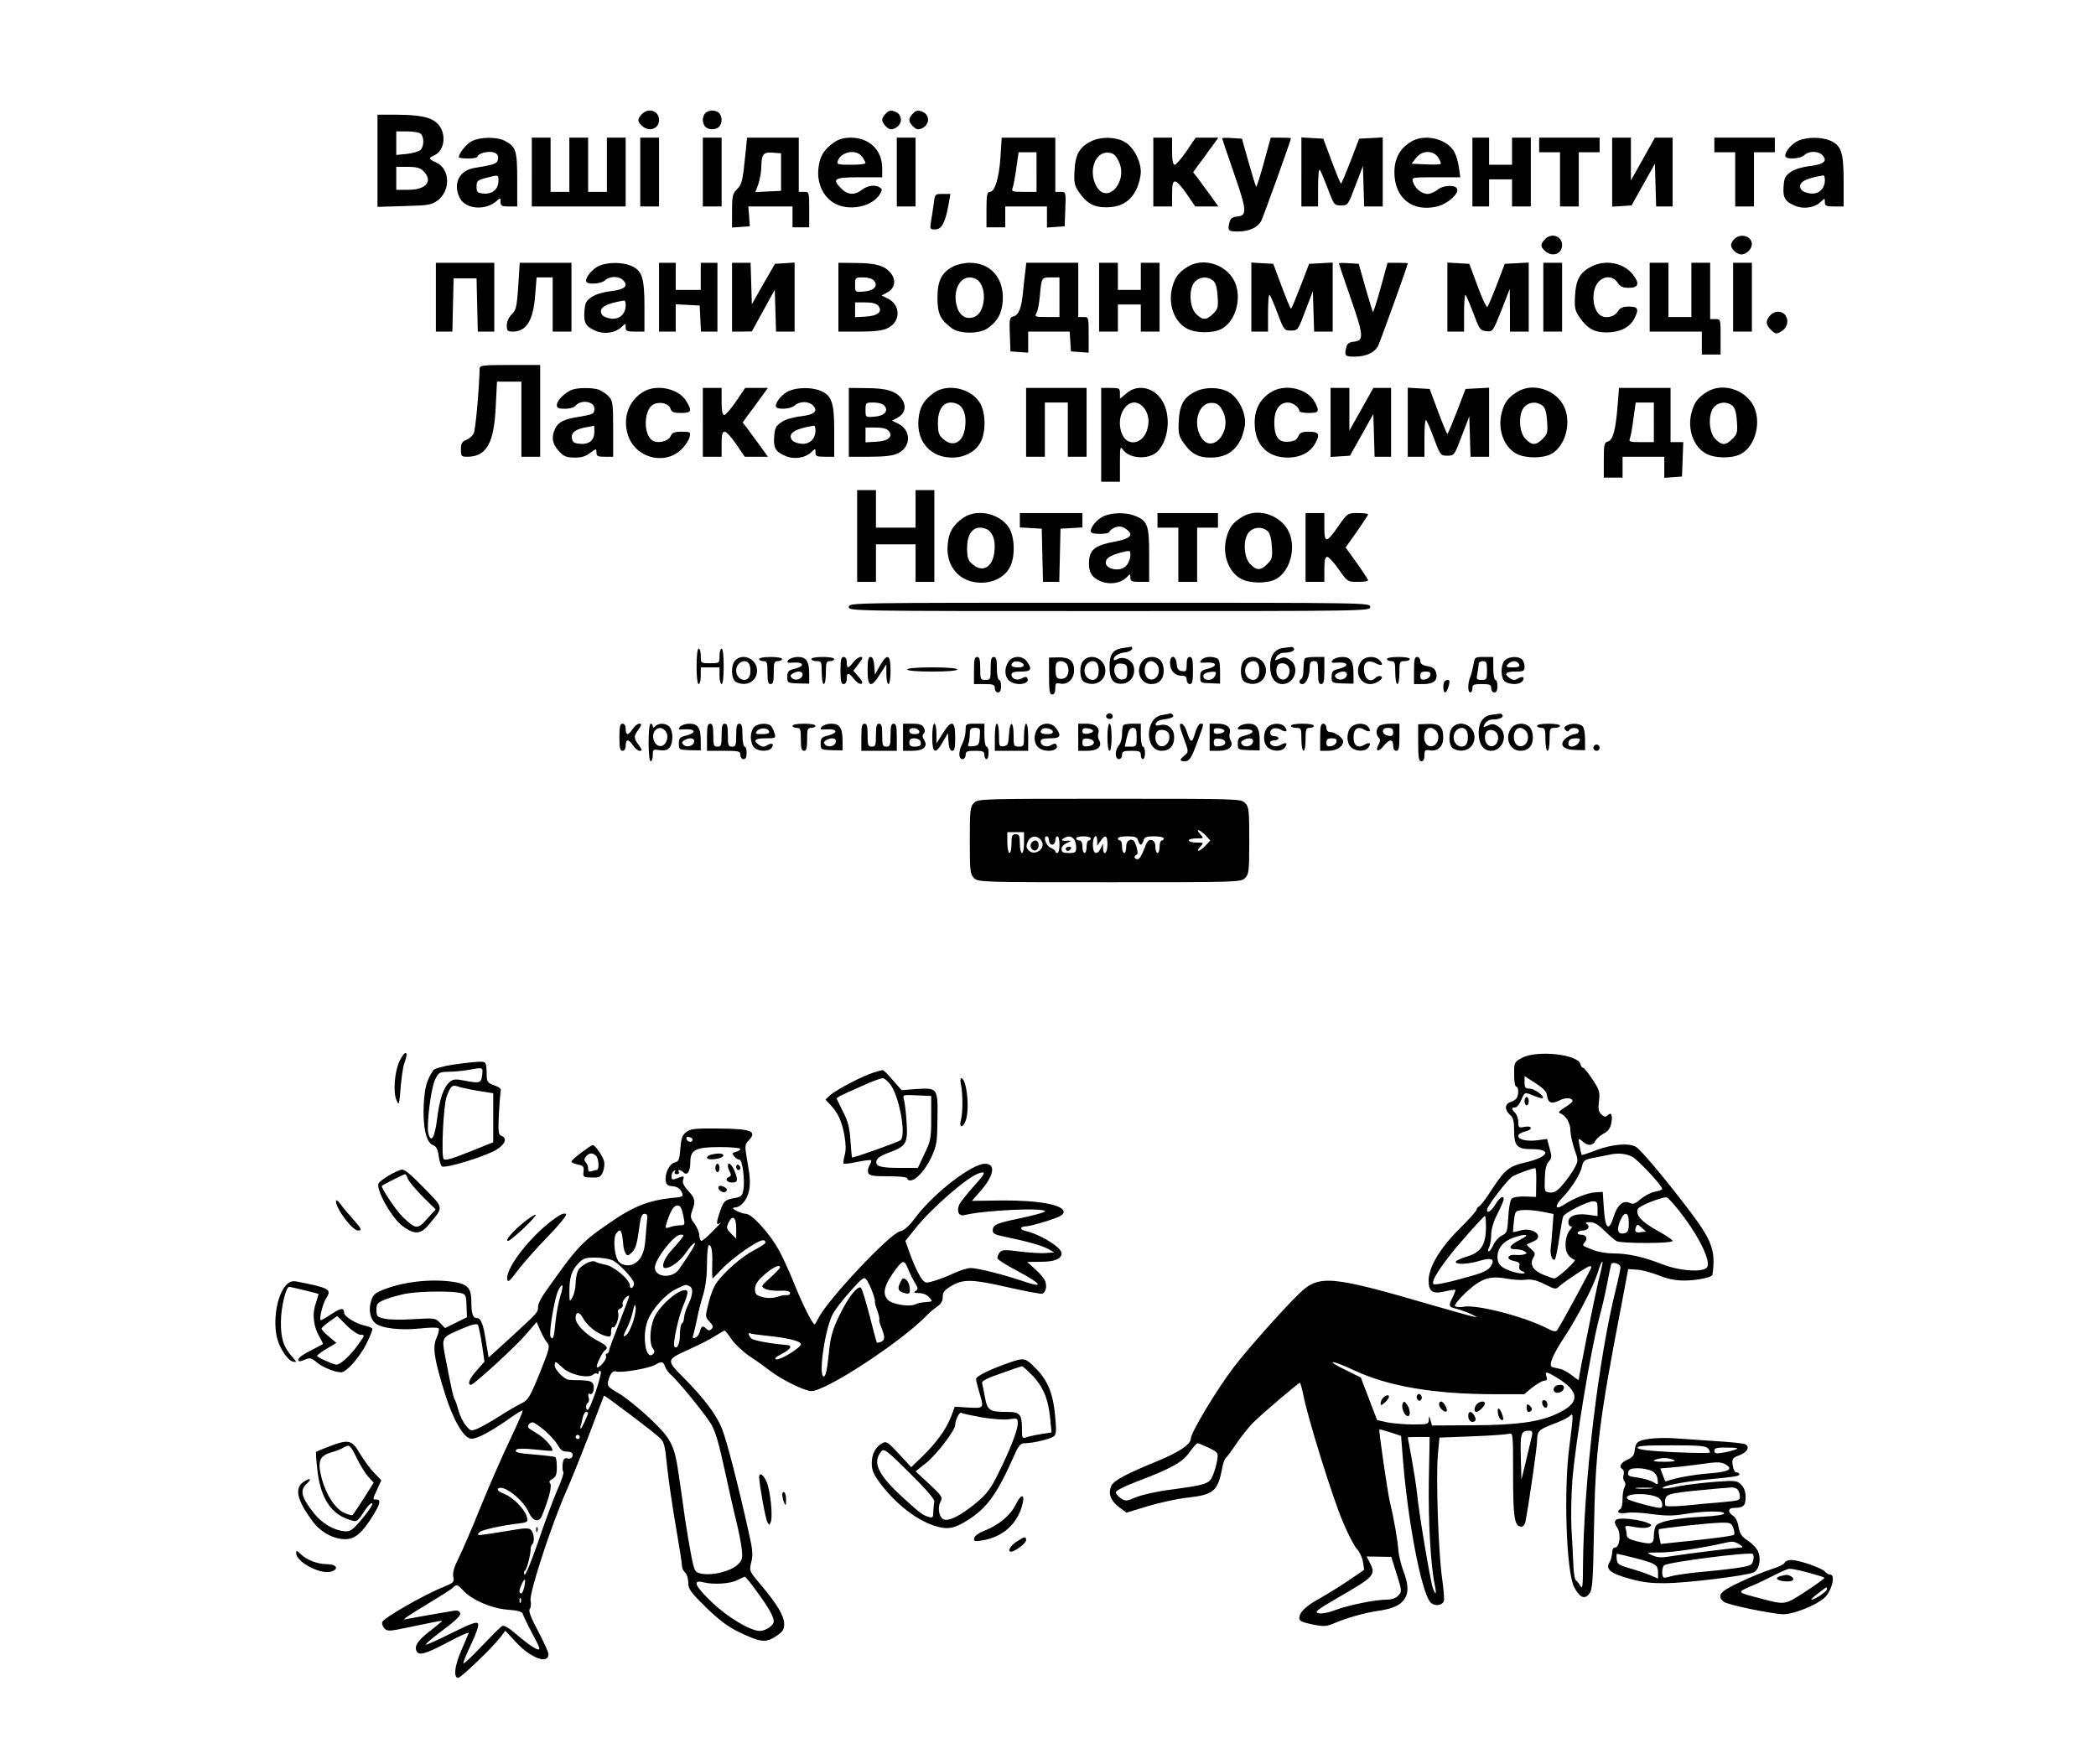 <?xml version="1.0" standalone="no"?>
<!DOCTYPE svg PUBLIC "-//W3C//DTD SVG 20010904//EN"
 "http://www.w3.org/TR/2001/REC-SVG-20010904/DTD/svg10.dtd">
<svg version="1.0" xmlns="http://www.w3.org/2000/svg"
 width="1005pt" height="846pt" viewBox="0 0 1005 846"
 preserveAspectRatio="xMidYMid meet">

<g transform="translate(0,846) scale(0.1,-0.1)"
fill="#000000" stroke="none">
<path d="M3077 7912 c-22 -24 -21 -35 1 -55 35 -32 82 -15 82 28 0 44 -52 61
-83 27z"/>
<path d="M3382 7918 c-7 -7 -12 -21 -12 -33 0 -12 5 -26 12 -33 7 -7 21 -12
33 -12 12 0 26 5 33 12 7 7 12 21 12 33 0 12 -5 26 -12 33 -7 7 -21 12 -33 12
-12 0 -26 -5 -33 -12z"/>
<path d="M4246 7914 c-9 -8 -16 -22 -16 -29 0 -16 27 -45 41 -45 25 0 49 23
49 45 0 14 -8 29 -19 35 -27 14 -37 13 -55 -6z"/>
<path d="M4376 7914 c-9 -8 -16 -22 -16 -29 0 -16 27 -45 41 -45 25 0 49 23
49 45 0 14 -8 29 -19 35 -27 14 -37 13 -55 -6z"/>
<path d="M1810 7689 l0 -221 128 4 c113 3 130 5 159 26 64 46 62 151 -4 182
-39 18 -40 22 -11 35 53 23 60 111 14 154 -32 30 -82 40 -193 41 l-93 0 0
-221z m208 129 c17 -17 15 -63 -3 -78 -9 -7 -38 -15 -65 -18 l-50 -5 0 57 0
56 53 0 c29 0 58 -5 65 -12z m12 -178 c48 -48 14 -90 -71 -90 l-59 0 0 55 0
55 55 0 c42 0 60 -5 75 -20z"/>
<path d="M2264 7784 c-26 -12 -64 -59 -64 -78 0 -3 20 -6 45 -6 25 0 45 4 45
9 0 15 53 29 78 20 17 -6 22 -15 20 -31 -3 -23 -15 -27 -112 -43 -75 -12 -106
-77 -71 -145 28 -54 124 -61 177 -13 17 15 18 15 18 -5 0 -19 6 -22 40 -22
l40 0 0 128 c0 140 -6 159 -60 187 -37 19 -116 19 -156 -1z m126 -192 c0 -39
-30 -64 -72 -60 -29 3 -33 6 -33 33 0 27 4 31 45 42 62 16 60 16 60 -15z"/>
<path d="M2550 7635 l0 -165 225 0 225 0 0 165 0 165 -45 0 -45 0 0 -130 0
-130 -45 0 -45 0 0 130 0 130 -45 0 -45 0 0 -130 0 -130 -45 0 -45 0 0 130 0
130 -45 0 -45 0 0 -165z"/>
<path d="M3070 7635 l0 -165 45 0 45 0 0 165 0 165 -45 0 -45 0 0 -165z"/>
<path d="M3370 7635 l0 -165 45 0 45 0 0 165 0 165 -45 0 -45 0 0 -165z"/>
<path d="M3576 7738 c-15 -148 -18 -161 -42 -185 -21 -21 -24 -33 -24 -104 l0
-80 43 3 42 3 -3 48 -4 47 106 0 106 0 0 -50 0 -50 40 0 40 0 0 85 c0 84 0 85
-25 85 l-25 0 0 130 0 130 -124 0 -124 0 -6 -62z m169 -103 l0 -90 -61 -3 -62
-3 14 38 c7 21 13 54 14 73 1 71 8 81 54 78 l41 -3 0 -90z"/>
<path d="M4000 7778 c-50 -35 -71 -69 -76 -129 -7 -68 24 -134 76 -163 68 -40
178 -19 217 40 14 22 14 27 2 35 -23 15 -59 10 -86 -11 -34 -27 -69 -25 -98 5
-48 47 -37 55 85 55 l110 0 0 43 c0 87 -61 147 -151 147 -31 0 -57 -7 -79 -22z
m134 -70 c9 -12 16 -26 16 -30 0 -5 -31 -8 -70 -8 -62 0 -69 2 -63 18 16 46
90 59 117 20z"/>
<path d="M4300 7635 l0 -165 45 0 45 0 0 165 0 165 -45 0 -45 0 0 -165z"/>
<path d="M4797 7705 c-7 -101 -27 -165 -51 -165 -13 0 -16 -15 -16 -85 l0 -85
45 0 45 0 0 50 0 50 100 0 100 0 0 -51 0 -50 43 3 42 3 3 83 c3 82 3 82 -23
82 l-25 0 0 130 0 130 -128 0 -129 0 -6 -95z m173 -70 l0 -95 -61 0 c-54 0
-60 2 -54 18 4 9 12 52 18 95 l11 77 43 0 43 0 0 -95z"/>
<path d="M5231 7782 c-55 -27 -75 -63 -79 -140 -3 -57 0 -72 20 -101 38 -56
72 -75 131 -75 70 0 115 26 145 84 12 25 22 63 22 86 0 55 -37 122 -80 145
-44 24 -115 24 -159 1z m133 -95 c48 -100 -59 -214 -109 -116 -37 71 -3 163
59 157 25 -2 35 -11 50 -41z"/>
<path d="M5530 7635 l0 -165 45 0 45 0 0 60 c0 46 3 60 15 60 8 0 33 -27 55
-60 l41 -60 55 0 56 0 -38 53 c-21 28 -48 65 -60 82 l-23 29 22 31 c13 16 40
54 61 83 l38 52 -55 0 -54 0 -44 -65 c-24 -35 -50 -65 -56 -65 -9 0 -13 20
-13 65 l0 65 -45 0 -45 0 0 -165z"/>
<path d="M5860 7797 c0 -3 25 -76 55 -163 63 -180 66 -207 19 -212 -23 -2 -34
-9 -38 -25 -11 -43 -8 -47 39 -47 54 0 96 19 113 52 10 20 142 386 142 395 0
2 -22 3 -48 3 l-49 0 -33 -120 c-18 -66 -35 -118 -37 -116 -2 2 -18 55 -36
117 l-32 114 -47 3 c-27 2 -48 1 -48 -1z"/>
<path d="M6240 7636 l0 -166 40 0 40 0 0 92 c0 50 3 88 8 84 4 -4 21 -44 38
-89 30 -80 32 -82 64 -82 33 0 34 2 69 95 l36 94 3 -97 3 -97 44 0 45 0 0 165
0 166 -56 -3 -57 -3 -41 -107 c-23 -59 -43 -108 -46 -108 -3 0 -23 49 -45 108
l-40 107 -52 3 -53 3 0 -165z"/>
<path d="M6760 7777 c-51 -33 -75 -82 -74 -147 2 -121 87 -188 205 -160 49 12
104 60 96 84 -7 21 -66 19 -93 -3 -15 -12 -37 -21 -49 -21 -28 0 -61 27 -70
58 -6 22 -6 22 110 22 l117 0 -7 48 c-3 26 -14 60 -23 76 -38 64 -148 87 -212
43z m136 -72 c9 -14 14 -28 12 -31 -3 -3 -36 -4 -73 -2 l-67 3 22 28 c29 37
82 38 106 2z"/>
<path d="M7060 7635 l0 -165 40 0 40 0 0 65 0 65 55 0 55 0 0 -65 0 -65 45 0
45 0 0 165 0 165 -45 0 -45 0 0 -65 0 -65 -55 0 -55 0 0 65 0 65 -40 0 -40 0
0 -165z"/>
<path d="M7380 7765 l0 -35 50 0 50 0 0 -130 0 -130 45 0 45 0 0 130 0 130 50
0 50 0 0 35 0 35 -145 0 -145 0 0 -35z"/>
<path d="M7730 7634 l0 -165 47 3 46 3 56 100 56 100 3 -103 3 -102 39 0 40 0
0 165 0 165 -43 0 -42 0 -57 -102 -58 -103 0 103 0 102 -45 0 -45 0 0 -166z"/>
<path d="M8220 7765 l0 -35 50 0 50 0 0 -130 0 -130 45 0 45 0 0 130 0 130 50
0 50 0 0 35 0 35 -145 0 -145 0 0 -35z"/>
<path d="M8624 7786 c-32 -14 -64 -51 -64 -73 0 -19 70 -16 91 3 23 21 66 21
86 1 28 -28 9 -45 -57 -53 -36 -4 -74 -15 -93 -28 -27 -19 -32 -28 -35 -70 -4
-54 7 -73 56 -93 40 -17 92 -9 121 18 21 20 21 20 21 -1 0 -17 6 -20 45 -20
l45 0 0 120 c0 139 -11 173 -65 196 -43 18 -110 17 -151 0z m126 -189 c0 -42
-28 -68 -67 -65 -21 2 -41 10 -47 20 -19 31 17 53 107 67 4 0 7 -9 7 -22z"/>
<path d="M4477 7483 c-4 -27 -9 -65 -13 -85 -6 -36 -5 -38 20 -38 31 0 48 31
64 118 l9 52 -37 0 c-37 0 -37 0 -43 -47z"/>
<path d="M7407 7312 c-22 -24 -21 -35 1 -55 35 -32 82 -15 82 28 0 44 -52 61
-83 27z"/>
<path d="M8316 7314 c-9 -8 -16 -22 -16 -29 0 -20 28 -45 50 -45 23 0 50 26
50 49 0 39 -54 55 -84 25z"/>
<path d="M2090 7035 l0 -165 40 0 39 0 3 128 3 127 55 0 55 0 3 -127 3 -128
39 0 40 0 0 165 0 165 -140 0 -140 0 0 -165z"/>
<path d="M2485 7088 c-7 -99 -10 -114 -31 -135 -15 -14 -24 -36 -24 -53 0 -26
4 -30 28 -30 66 0 99 53 108 174 l7 86 38 0 39 0 0 -130 0 -130 45 0 45 0 0
165 0 165 -124 0 -124 0 -7 -112z"/>
<path d="M2874 7186 c-32 -14 -64 -51 -64 -73 0 -19 70 -16 91 3 23 21 66 21
86 1 28 -28 9 -45 -57 -53 -36 -4 -74 -15 -93 -28 -27 -19 -32 -28 -35 -70 -4
-54 7 -73 56 -93 40 -17 92 -9 121 18 21 20 21 20 21 -1 0 -17 6 -20 45 -20
l45 0 0 120 c0 139 -11 173 -65 196 -43 18 -110 17 -151 0z m126 -189 c0 -42
-28 -68 -67 -65 -21 2 -41 10 -47 20 -19 31 17 53 107 67 4 0 7 -9 7 -22z"/>
<path d="M3160 7035 l0 -165 40 0 40 0 0 65 0 66 58 -3 57 -3 3 -62 3 -63 39
0 40 0 0 165 0 165 -40 0 -40 0 0 -65 0 -65 -60 0 -60 0 0 65 0 65 -40 0 -40
0 0 -165z"/>
<path d="M3510 7035 l0 -165 48 0 47 1 55 100 55 100 3 -101 3 -100 44 0 45 0
0 166 0 165 -47 -3 -47 -3 -56 -97 -55 -97 -3 99 -3 100 -44 0 -45 0 0 -165z"/>
<path d="M4020 7035 l0 -165 101 0 c71 0 111 5 134 16 65 31 65 112 1 143
l-29 14 26 14 c37 19 45 58 20 91 -27 37 -73 51 -170 51 l-83 1 0 -165z m171
79 c21 -25 -1 -49 -50 -52 -41 -3 -41 -3 -41 32 0 35 1 36 39 36 23 0 44 -6
52 -16z m20 -120 c23 -27 -1 -49 -60 -52 l-51 -3 0 35 0 36 49 0 c32 0 53 -5
62 -16z"/>
<path d="M4572 7183 c-56 -28 -77 -68 -77 -150 0 -77 13 -106 69 -147 37 -28
135 -28 173 1 48 35 66 69 71 130 7 109 -58 183 -158 183 -25 0 -60 -8 -78
-17z m122 -72 c39 -43 28 -148 -19 -169 -37 -17 -71 0 -85 43 -24 72 7 145 60
145 15 0 35 -8 44 -19z"/>
<path d="M4916 7158 c-3 -24 -8 -69 -11 -100 -7 -74 -20 -109 -46 -115 -18 -5
-20 -12 -17 -87 l3 -81 43 -3 42 -3 0 50 0 51 99 0 100 0 3 -47 3 -48 43 -3
42 -3 0 85 c0 85 0 86 -25 86 l-25 0 0 130 0 130 -124 0 -125 0 -5 -42z m164
-123 l0 -95 -60 0 c-57 0 -60 1 -50 20 6 10 13 47 16 82 8 88 8 88 54 88 l40
0 0 -95z"/>
<path d="M5270 7035 l0 -165 45 0 45 0 0 65 0 65 55 0 55 0 0 -65 0 -65 45 0
45 0 0 165 0 165 -45 0 -45 0 0 -65 0 -65 -55 0 -55 0 0 65 0 65 -45 0 -45 0
0 -165z"/>
<path d="M5695 7181 c-43 -26 -62 -51 -74 -98 -22 -80 9 -167 71 -199 42 -22
123 -23 165 -1 72 38 102 161 57 238 -44 75 -149 104 -219 60z m120 -65 c13
-10 20 -30 23 -74 4 -55 2 -63 -21 -86 -32 -32 -51 -33 -82 -1 -33 32 -36 124
-5 155 23 23 58 26 85 6z"/>
<path d="M6000 7036 l0 -166 40 0 40 0 0 92 c0 50 3 88 8 84 4 -4 21 -44 38
-89 30 -80 32 -82 64 -82 33 0 34 2 69 95 l36 94 3 -97 3 -97 44 0 45 0 0 165
0 166 -56 -3 -57 -3 -41 -107 c-23 -59 -43 -108 -46 -108 -3 0 -23 49 -45 108
l-40 107 -52 3 -53 3 0 -165z"/>
<path d="M6420 7197 c0 -3 25 -76 55 -163 63 -180 66 -207 19 -212 -23 -2 -34
-9 -38 -25 -11 -43 -8 -47 39 -47 54 0 96 19 113 52 10 20 142 386 142 395 0
2 -22 3 -48 3 l-49 0 -33 -120 c-18 -66 -35 -118 -37 -116 -2 2 -18 55 -36
117 l-32 114 -47 3 c-27 2 -48 1 -48 -1z"/>
<path d="M6940 7036 l0 -166 40 0 40 0 0 92 c0 50 3 88 7 84 4 -4 21 -44 38
-89 29 -77 32 -82 62 -85 31 -3 31 -2 72 100 l40 103 1 -102 0 -103 45 0 45 0
0 165 0 166 -57 -3 -58 -3 -38 -100 c-21 -55 -42 -103 -45 -107 -4 -4 -26 41
-47 100 l-40 107 -53 3 -52 3 0 -165z"/>
<path d="M7400 7035 l0 -165 45 0 45 0 0 165 0 165 -45 0 -45 0 0 -165z"/>
<path d="M7631 7182 c-55 -27 -75 -63 -79 -140 -3 -57 0 -72 20 -101 38 -56
72 -75 131 -75 63 0 111 24 132 64 25 48 20 60 -24 60 -30 0 -42 -5 -55 -25
-16 -25 -58 -34 -82 -17 -38 25 -46 114 -13 156 27 35 72 35 95 1 13 -20 25
-25 55 -25 46 0 52 21 18 64 -44 56 -131 73 -198 38z"/>
<path d="M7910 7035 l0 -165 125 0 125 0 0 -55 0 -55 45 0 45 0 0 85 c0 84 0
85 -25 85 l-25 0 0 135 0 135 -45 0 -45 0 0 -130 0 -130 -55 0 -55 0 0 130 0
130 -45 0 -45 0 0 -165z"/>
<path d="M8310 7035 l0 -165 45 0 45 0 0 165 0 165 -45 0 -45 0 0 -165z"/>
<path d="M8491 6951 c-26 -26 -26 -46 -1 -71 24 -24 29 -24 58 -4 22 15 29 48
14 70 -15 24 -50 26 -71 5z"/>
<path d="M2300 6693 c-4 -119 -20 -295 -29 -312 -7 -12 -23 -26 -37 -31 -19
-8 -24 -17 -24 -45 0 -32 2 -35 30 -35 93 0 129 65 137 241 l6 119 58 0 59 0
0 -180 0 -180 45 0 45 0 0 220 0 220 -145 0 c-131 0 -145 -2 -145 -17z"/>
<path d="M2735 6588 c-36 -19 -65 -51 -65 -70 0 -14 8 -18 39 -18 21 0 44 6
50 14 26 32 91 22 91 -13 0 -26 -5 -28 -77 -40 -70 -11 -97 -25 -112 -58 -18
-39 -13 -71 17 -104 24 -27 36 -32 74 -33 34 -1 55 5 77 22 30 22 31 22 31 2
0 -17 6 -20 40 -20 l40 0 0 133 c0 121 -2 135 -21 156 -11 12 -32 26 -46 32
-33 12 -113 11 -138 -3z m115 -197 c0 -42 -25 -63 -69 -59 -30 3 -36 7 -39 29
-3 27 20 43 78 52 14 2 26 5 28 6 1 0 2 -12 2 -28z"/>
<path d="M3084 6581 c-69 -42 -99 -123 -74 -204 33 -111 174 -151 256 -73 18
17 36 43 40 59 6 26 5 27 -38 27 -35 0 -45 -4 -53 -22 -11 -26 -67 -37 -90
-18 -43 36 -36 151 10 172 31 14 72 3 80 -22 5 -16 15 -20 51 -20 50 0 54 9
24 58 -36 59 -143 82 -206 43z"/>
<path d="M3370 6435 l0 -165 45 0 45 0 0 60 c0 46 3 60 15 60 8 0 33 -27 55
-60 l41 -60 55 0 56 0 -38 53 c-21 28 -48 65 -60 82 l-23 29 22 31 c13 16 40
54 61 83 l38 52 -55 0 -54 0 -44 -65 c-24 -35 -50 -65 -56 -65 -9 0 -13 20
-13 65 l0 65 -45 0 -45 0 0 -165z"/>
<path d="M3784 6586 c-32 -14 -64 -51 -64 -73 0 -19 70 -16 91 3 23 21 66 21
86 1 28 -28 9 -45 -57 -53 -36 -4 -74 -15 -93 -28 -27 -19 -32 -28 -35 -70 -4
-54 7 -73 56 -93 40 -17 92 -9 121 18 21 20 21 20 21 -1 0 -17 6 -20 45 -20
l45 0 0 120 c0 139 -11 173 -65 196 -43 18 -110 17 -151 0z m126 -189 c0 -42
-28 -68 -67 -65 -21 2 -41 10 -47 20 -19 31 17 53 107 67 4 0 7 -9 7 -22z"/>
<path d="M4070 6435 l0 -165 101 0 c71 0 111 5 134 16 65 31 65 112 1 143
l-29 14 26 14 c37 19 45 58 20 91 -27 37 -73 51 -170 51 l-83 1 0 -165z m171
79 c21 -25 -1 -49 -50 -52 -41 -3 -41 -3 -41 32 0 35 1 36 39 36 23 0 44 -6
52 -16z m20 -120 c23 -27 -1 -49 -60 -52 l-51 -3 0 35 0 36 49 0 c32 0 53 -5
62 -16z"/>
<path d="M4480 6578 c-50 -35 -71 -69 -76 -129 -10 -106 58 -183 161 -183 62
0 116 30 139 78 25 52 21 145 -7 187 -45 68 -152 91 -217 47z m124 -64 c22
-21 30 -57 23 -106 -9 -69 -57 -94 -102 -55 -23 19 -27 31 -28 74 -1 65 22
103 63 103 15 0 36 -7 44 -16z"/>
<path d="M4920 6435 l0 -165 45 0 45 0 0 130 0 130 55 0 55 0 0 -130 0 -130
45 0 45 0 0 165 0 165 -145 0 -145 0 0 -165z"/>
<path d="M5280 6375 l0 -225 45 0 45 0 0 87 c0 81 1 86 15 66 32 -45 129 -48
168 -5 48 53 61 157 27 227 -36 75 -121 99 -179 49 l-31 -26 0 26 c0 24 -3 26
-45 26 l-45 0 0 -225z m199 136 c31 -31 36 -83 15 -128 -27 -55 -89 -59 -112
-8 -43 93 34 199 97 136z"/>
<path d="M5731 6582 c-55 -27 -75 -63 -79 -140 -3 -57 0 -72 20 -101 38 -56
72 -75 131 -75 70 0 115 26 145 84 12 25 22 63 22 86 0 55 -37 122 -80 145
-44 24 -115 24 -159 1z m133 -95 c48 -100 -59 -214 -109 -116 -37 71 -3 163
59 157 25 -2 35 -11 50 -41z"/>
<path d="M6090 6577 c-51 -34 -75 -82 -74 -148 1 -102 61 -163 159 -163 58 0
104 23 129 64 27 47 22 60 -27 60 -34 0 -44 -4 -52 -22 -7 -17 -20 -24 -47
-26 -48 -4 -68 24 -68 93 0 59 25 95 65 95 24 0 55 -23 55 -41 0 -5 20 -9 45
-9 49 0 53 6 30 51 -36 68 -147 92 -215 46z"/>
<path d="M6380 6434 l0 -165 47 3 46 3 56 100 56 100 3 -103 3 -102 39 0 40 0
0 165 0 165 -43 0 -42 0 -57 -102 -58 -103 0 103 0 102 -45 0 -45 0 0 -166z"/>
<path d="M6750 6436 l0 -166 40 0 40 0 0 92 c0 50 3 88 8 84 4 -4 21 -44 38
-89 30 -80 32 -82 64 -82 33 0 34 2 69 95 l36 94 3 -97 3 -97 44 0 45 0 0 165
0 166 -56 -3 -57 -3 -41 -107 c-23 -59 -43 -108 -46 -108 -3 0 -23 49 -45 108
l-40 107 -52 3 -53 3 0 -165z"/>
<path d="M7275 6581 c-43 -26 -62 -51 -74 -98 -22 -80 9 -167 71 -199 42 -22
123 -23 165 -1 72 38 102 161 57 238 -44 75 -149 104 -219 60z m120 -65 c13
-10 20 -30 23 -74 4 -55 2 -63 -21 -86 -32 -32 -51 -33 -82 -1 -33 32 -36 124
-5 155 23 23 58 26 85 6z"/>
<path d="M7756 6513 c-9 -114 -22 -164 -47 -170 -17 -5 -19 -15 -19 -89 l0
-84 45 0 45 0 0 50 0 50 100 0 100 0 0 -51 0 -50 43 3 42 3 3 83 3 82 -31 0
-30 0 0 130 0 130 -124 0 -123 0 -7 -87z m174 -78 l0 -95 -61 0 c-54 0 -60 2
-54 18 4 9 12 52 17 95 l11 77 43 0 44 0 0 -95z"/>
<path d="M8185 6581 c-43 -26 -62 -51 -74 -98 -22 -80 9 -167 71 -199 42 -22
123 -23 165 -1 72 38 102 161 57 238 -44 75 -149 104 -219 60z m120 -65 c13
-10 20 -30 23 -74 4 -55 2 -63 -21 -86 -32 -32 -51 -33 -82 -1 -33 32 -36 124
-5 155 23 23 58 26 85 6z"/>
<path d="M4110 5890 l0 -220 45 0 45 0 0 90 0 90 95 0 95 0 0 -90 0 -90 45 0
45 0 0 220 0 220 -45 0 -45 0 0 -90 0 -90 -95 0 -95 0 0 90 0 90 -45 0 -45 0
0 -220z"/>
<path d="M4620 5978 c-50 -35 -71 -69 -76 -129 -10 -106 58 -183 161 -183 62
0 116 30 139 78 25 52 21 145 -7 187 -45 68 -152 91 -217 47z m124 -64 c22
-21 30 -57 23 -106 -9 -69 -57 -94 -102 -55 -23 19 -27 31 -28 74 -1 65 22
103 63 103 15 0 36 -7 44 -16z"/>
<path d="M4890 5966 l0 -35 53 -3 52 -3 3 -127 3 -128 39 0 39 0 3 128 3 127
53 3 52 3 0 35 0 34 -150 0 -150 0 0 -34z"/>
<path d="M5294 5986 c-32 -14 -64 -51 -64 -73 0 -9 15 -13 45 -13 25 0 45 5
45 10 0 6 12 15 26 21 20 7 32 6 51 -6 42 -28 26 -48 -52 -62 -91 -17 -119
-37 -123 -91 -4 -53 11 -80 55 -99 43 -18 96 -10 124 18 19 19 19 19 19 -1 0
-17 7 -20 45 -20 l45 0 0 128 c0 143 -7 164 -66 188 -42 18 -109 17 -150 0z
m126 -189 c0 -12 -7 -33 -16 -45 -30 -43 -125 -18 -97 26 5 10 30 22 54 29 60
16 59 16 59 -10z"/>
<path d="M5550 5965 l0 -35 50 0 50 0 0 -130 0 -130 45 0 45 0 0 130 0 130 50
0 50 0 0 35 0 35 -145 0 -145 0 0 -35z"/>
<path d="M5955 5981 c-43 -26 -62 -51 -74 -98 -22 -80 9 -167 71 -199 42 -22
123 -23 165 -1 72 38 102 161 57 238 -44 75 -149 104 -219 60z m120 -65 c13
-10 20 -30 23 -74 4 -55 2 -63 -21 -86 -32 -32 -51 -33 -82 -1 -33 32 -36 124
-5 155 23 23 58 26 85 6z"/>
<path d="M6260 5835 l0 -165 45 0 45 0 0 60 c0 44 4 60 14 60 7 0 32 -27 55
-60 42 -60 43 -60 92 -60 27 0 49 3 49 8 -1 4 -25 41 -54 82 l-54 75 54 76
c30 43 54 80 54 83 0 3 -22 6 -49 6 -49 0 -50 0 -93 -62 -59 -84 -68 -85 -68
-4 l0 66 -45 0 -45 0 0 -165z"/>
<path d="M4070 5550 c0 -20 7 -20 1250 -20 1243 0 1250 0 1250 20 0 20 -7 20
-1250 20 -1243 0 -1250 0 -1250 -20z"/>
<path d="M5385 5353 c-49 -7 -65 -29 -65 -89 0 -63 18 -86 63 -82 39 4 63 42
53 82 -8 32 -48 51 -77 36 -10 -6 -19 -7 -19 -2 0 16 23 30 54 34 16 1 31 9
34 16 2 6 0 11 -5 11 -4 -1 -21 -4 -38 -6z m20 -113 c0 -28 -4 -36 -22 -38
-26 -4 -47 29 -38 59 5 15 14 19 33 17 24 -3 27 -8 27 -38z"/>
<path d="M6153 5353 c-41 -5 -63 -36 -63 -88 0 -52 23 -85 59 -85 60 0 85 84
36 116 -21 14 -31 15 -51 5 -23 -10 -24 -9 -14 9 6 11 21 20 35 20 32 0 56 10
49 21 -3 5 -8 8 -12 7 -4 0 -22 -3 -39 -5z m25 -90 c15 -28 -4 -65 -30 -61
-23 3 -35 35 -24 64 8 20 43 18 54 -3z"/>
<path d="M3340 5265 c0 -50 4 -85 10 -85 6 0 10 18 10 40 l0 40 45 0 45 0 0
-40 c0 -22 5 -40 10 -40 6 0 10 35 10 85 0 50 -4 85 -10 85 -5 0 -10 -16 -10
-35 0 -35 0 -35 -45 -35 -45 0 -45 0 -45 35 0 19 -4 35 -10 35 -6 0 -10 -35
-10 -85z"/>
<path d="M3526 5294 c-23 -23 -21 -91 3 -104 49 -25 101 3 101 55 0 55 -67 86
-104 49z m69 -25 c4 -11 4 -31 1 -45 -11 -42 -66 -25 -66 21 0 43 53 63 65 24z"/>
<path d="M3640 5300 c0 -5 9 -10 20 -10 18 0 20 -7 20 -55 0 -42 3 -55 15 -55
12 0 15 13 15 55 0 48 2 55 20 55 11 0 20 5 20 10 0 6 -25 10 -55 10 -30 0
-55 -4 -55 -10z"/>
<path d="M3780 5295 c-10 -13 -7 -14 25 -12 50 3 55 -17 8 -29 -33 -8 -38 -13
-38 -39 0 -29 1 -30 53 -32 l52 -1 0 44 c0 63 -13 84 -54 84 -19 0 -39 -7 -46
-15z m68 -72 c-4 -21 -36 -29 -51 -14 -9 9 -8 14 3 21 25 16 52 12 48 -7z"/>
<path d="M3890 5300 c0 -5 11 -10 25 -10 24 0 25 -3 25 -55 0 -30 5 -55 10
-55 6 0 10 25 10 55 0 48 2 55 20 55 11 0 20 5 20 10 0 6 -25 10 -55 10 -30 0
-55 -4 -55 -10z"/>
<path d="M4030 5245 c0 -51 3 -65 15 -65 9 0 15 9 15 25 0 32 9 32 35 -1 12
-15 27 -25 34 -23 10 4 6 13 -12 34 l-25 29 25 33 c20 26 22 33 10 33 -9 0
-24 -11 -35 -25 -11 -14 -23 -25 -26 -25 -3 0 -6 11 -6 25 0 16 -6 25 -15 25
-12 0 -15 -14 -15 -65z"/>
<path d="M4160 5245 c0 -81 17 -86 60 -17 l30 47 0 -47 c0 -27 5 -48 10 -48 6
0 10 28 10 65 0 78 -15 85 -51 23 l-24 -43 -3 43 c-2 28 -8 42 -18 42 -11 0
-14 -15 -14 -65z"/>
<path d="M4670 5245 l0 -65 50 0 c43 0 50 -3 50 -20 0 -11 7 -20 15 -20 10 0
15 10 15 30 0 17 -4 30 -10 30 -5 0 -10 25 -10 55 0 42 -3 55 -15 55 -12 0
-15 -13 -15 -55 0 -52 -1 -55 -25 -55 -24 0 -25 3 -25 55 0 42 -3 55 -15 55
-12 0 -15 -14 -15 -65z"/>
<path d="M4836 5288 c-21 -30 -20 -71 2 -91 32 -29 106 -18 87 13 -4 6 -13 5
-24 -2 -22 -14 -51 -4 -51 17 0 11 11 15 45 15 49 0 56 10 29 48 -10 14 -26
22 -44 22 -18 0 -34 -8 -44 -22z m72 -15 c2 -9 -7 -13 -27 -13 -30 0 -39 9
-24 24 11 10 46 3 51 -11z"/>
<path d="M5030 5219 c0 -72 3 -89 15 -89 10 0 15 10 15 29 0 25 3 28 25 23 35
-6 65 23 65 64 0 45 -22 63 -75 62 l-45 -1 0 -88z m89 49 c12 -33 -2 -63 -30
-63 -19 0 -25 6 -27 28 -2 16 -1 35 2 43 9 22 46 17 55 -8z"/>
<path d="M5196 5294 c-23 -23 -21 -91 3 -104 49 -25 101 3 101 55 0 55 -67 86
-104 49z m69 -25 c4 -11 4 -31 1 -45 -11 -42 -66 -25 -66 21 0 43 53 63 65 24z"/>
<path d="M5476 5288 c-33 -46 -7 -108 44 -108 38 0 60 24 60 65 0 18 -7 41
-16 49 -23 24 -70 20 -88 -6z m75 -19 c16 -31 -4 -71 -34 -67 -39 5 -37 88 2
88 11 0 25 -10 32 -21z"/>
<path d="M5610 5281 c0 -36 23 -61 56 -61 17 0 24 -5 24 -20 0 -11 7 -20 15
-20 12 0 15 14 15 65 0 51 -3 65 -15 65 -11 0 -15 -11 -15 -36 0 -31 -3 -35
-22 -32 -18 2 -24 11 -26 36 -4 42 -32 44 -32 3z"/>
<path d="M5760 5295 c-10 -13 -7 -14 25 -12 50 3 55 -17 8 -29 -33 -8 -38 -13
-38 -39 0 -29 2 -30 48 -31 l47 -2 0 58 c0 44 -4 59 -16 64 -27 11 -61 7 -74
-9z m70 -59 c0 -20 -16 -36 -36 -36 -25 0 -34 24 -11 33 15 7 47 8 47 3z"/>
<path d="M5966 5294 c-23 -23 -21 -91 3 -104 49 -25 101 3 101 55 0 55 -67 86
-104 49z m69 -25 c4 -11 4 -31 1 -45 -11 -42 -66 -25 -66 21 0 43 53 63 65 24z"/>
<path d="M6257 5303 c-4 -3 -7 -26 -7 -49 0 -24 -4 -46 -10 -49 -15 -9 -12
-25 5 -25 18 0 35 39 35 81 0 22 5 29 20 29 18 0 20 -7 20 -55 0 -42 3 -55 15
-55 12 0 15 14 15 65 l0 65 -43 0 c-24 0 -47 -3 -50 -7z"/>
<path d="M6390 5295 c-10 -13 -7 -14 25 -12 50 3 55 -17 8 -29 -33 -8 -38 -13
-38 -39 0 -29 1 -30 53 -32 l52 -1 0 44 c0 63 -13 84 -54 84 -19 0 -39 -7 -46
-15z m68 -72 c-4 -21 -36 -29 -51 -14 -9 9 -8 14 3 21 25 16 52 12 48 -7z"/>
<path d="M6526 5288 c-33 -46 -7 -108 44 -108 31 0 72 31 50 38 -6 2 -17 -1
-23 -7 -29 -29 -57 -6 -57 45 0 31 24 41 56 24 30 -16 41 -8 19 14 -24 24 -71
20 -89 -6z"/>
<path d="M6650 5300 c0 -5 9 -10 20 -10 18 0 20 -7 20 -55 0 -30 5 -55 10 -55
6 0 10 25 10 55 0 52 1 55 25 55 14 0 25 5 25 10 0 6 -25 10 -55 10 -30 0 -55
-4 -55 -10z"/>
<path d="M6780 5245 l0 -65 44 0 c51 0 71 18 62 54 -5 19 -15 27 -41 32 -25 4
-35 11 -35 25 0 11 -7 19 -15 19 -12 0 -15 -14 -15 -65z m78 -22 c-2 -10 -13
-19 -26 -21 -17 -3 -22 2 -22 17 0 16 6 21 26 21 19 0 25 -5 22 -17z"/>
<path d="M7065 5273 c-4 -21 -10 -48 -16 -61 -12 -30 -12 -72 1 -72 6 0 10 9
10 20 0 17 7 20 45 20 38 0 45 -3 45 -20 0 -11 7 -20 15 -20 10 0 15 10 15 30
0 17 -4 30 -10 30 -5 0 -10 25 -10 55 l0 55 -45 0 c-43 0 -44 -1 -50 -37z m65
-28 c0 -42 -2 -45 -26 -45 -24 0 -26 3 -20 31 3 17 6 38 6 45 0 8 9 14 20 14
17 0 20 -7 20 -45z"/>
<path d="M7216 5294 c-23 -23 -21 -91 3 -104 27 -14 66 -13 80 3 15 19 3 28
-20 14 -14 -9 -24 -9 -36 -1 -34 21 -26 34 21 34 41 0 46 2 46 23 0 13 -5 28
-12 35 -17 17 -64 15 -82 -4z m68 -19 c4 -12 -3 -15 -31 -15 -30 0 -34 2 -23
15 7 8 20 15 30 15 10 0 20 -7 24 -15z"/>
<path d="M4350 5250 c0 -6 47 -10 120 -10 73 0 120 4 120 10 0 6 -47 10 -120
10 -73 0 -120 -4 -120 -10z"/>
<path d="M6927 5193 c-10 -10 -8 -53 2 -53 8 0 20 32 21 53 0 9 -14 9 -23 0z"/>
<path d="M5305 5031 c-7 -12 12 -24 25 -16 11 7 4 25 -10 25 -5 0 -11 -4 -15
-9z"/>
<path d="M5570 5031 c-81 -14 -82 -171 0 -171 38 0 60 24 60 65 0 41 -31 68
-68 58 -18 -4 -23 -2 -20 8 3 8 13 15 24 17 48 7 64 13 59 22 -3 6 -9 9 -13 9
-4 -1 -23 -4 -42 -8z m35 -91 c9 -29 -12 -62 -38 -58 -22 3 -34 35 -23 64 8
22 54 18 61 -6z"/>
<path d="M7153 5033 c-41 -5 -63 -36 -63 -88 0 -52 23 -85 59 -85 60 0 85 84
36 116 -21 14 -31 15 -51 5 -23 -10 -24 -9 -14 9 6 11 21 20 35 20 32 0 56 10
49 21 -3 5 -8 8 -12 7 -4 0 -22 -3 -39 -5z m25 -90 c15 -28 -4 -65 -30 -61
-23 3 -35 35 -24 64 8 20 43 18 54 -3z"/>
<path d="M2970 4925 c0 -51 3 -65 15 -65 9 0 15 9 15 25 0 14 4 25 10 25 5 0
17 -11 26 -25 9 -14 23 -25 31 -25 13 0 13 3 -1 23 -28 38 -29 45 -6 77 17 24
18 30 6 30 -9 0 -23 -11 -32 -25 -9 -14 -20 -25 -25 -25 -5 0 -9 11 -9 25 0
16 -6 25 -15 25 -12 0 -15 -14 -15 -65z"/>
<path d="M3110 4900 c0 -53 4 -90 10 -90 6 0 10 13 10 29 0 28 2 29 33 24 24
-3 37 0 47 12 18 21 18 78 1 99 -16 19 -52 21 -69 4 -9 -9 -12 -9 -12 0 0 7
-4 12 -10 12 -6 0 -10 -37 -10 -90z m78 58 c30 -30 -2 -93 -36 -71 -21 13 -27
50 -12 69 15 17 32 18 48 2z"/>
<path d="M3260 4975 c-10 -13 -7 -14 25 -12 50 3 55 -17 8 -29 -33 -8 -38 -13
-38 -39 0 -29 1 -30 53 -32 l52 -1 0 44 c0 63 -13 84 -54 84 -19 0 -39 -7 -46
-15z m68 -72 c-4 -21 -36 -29 -51 -14 -9 9 -8 14 3 21 25 16 52 12 48 -7z"/>
<path d="M3390 4925 l0 -65 80 0 c73 0 80 -2 80 -20 0 -11 7 -20 15 -20 10 0
15 10 15 30 0 17 -4 30 -10 30 -5 0 -10 25 -10 55 0 42 -3 55 -15 55 -12 0
-15 -13 -15 -55 0 -48 -2 -55 -20 -55 -18 0 -20 7 -20 55 0 42 -3 55 -15 55
-12 0 -15 -13 -15 -55 0 -48 -2 -55 -20 -55 -18 0 -20 7 -20 55 0 42 -3 55
-15 55 -12 0 -15 -14 -15 -65z"/>
<path d="M3616 4974 c-9 -8 -16 -31 -16 -49 0 -18 7 -41 16 -49 19 -20 68 -21
83 -3 15 19 3 28 -20 14 -14 -9 -24 -9 -36 -1 -35 22 -26 34 27 34 49 0 51 1
44 23 -3 12 -11 28 -16 35 -14 17 -63 15 -82 -4z m72 -21 c2 -9 -8 -13 -33
-13 -33 0 -36 2 -25 15 15 18 51 16 58 -2z"/>
<path d="M3800 4980 c0 -5 9 -10 20 -10 18 0 20 -7 20 -55 0 -42 3 -55 15 -55
12 0 15 13 15 55 0 48 2 55 20 55 11 0 20 5 20 10 0 6 -25 10 -55 10 -30 0
-55 -4 -55 -10z"/>
<path d="M3940 4975 c-10 -13 -7 -14 25 -12 50 3 55 -17 8 -29 -33 -8 -38 -13
-38 -39 0 -29 1 -30 53 -32 l52 -1 0 44 c0 63 -13 84 -54 84 -19 0 -39 -7 -46
-15z m68 -72 c-4 -21 -36 -29 -51 -14 -9 9 -8 14 3 21 25 16 52 12 48 -7z"/>
<path d="M4130 4925 l0 -65 85 0 85 0 0 65 c0 51 -3 65 -15 65 -12 0 -15 -13
-15 -55 0 -48 -2 -55 -20 -55 -18 0 -20 7 -20 55 0 42 -3 55 -15 55 -12 0 -15
-13 -15 -55 0 -48 -2 -55 -20 -55 -18 0 -20 7 -20 55 0 42 -3 55 -15 55 -12 0
-15 -14 -15 -65z"/>
<path d="M4330 4925 l0 -65 44 0 c54 0 77 21 57 52 -9 14 -9 24 -2 31 7 7 7
16 0 29 -7 13 -21 18 -54 18 l-45 0 0 -65z m78 28 c2 -8 -6 -13 -22 -13 -17 0
-26 5 -26 16 0 19 41 16 48 -3z m5 -47 c7 -19 -1 -26 -30 -26 -16 0 -23 6 -23
20 0 14 7 20 24 20 13 0 26 -6 29 -14z"/>
<path d="M4470 4925 c0 -78 15 -85 51 -22 l24 42 3 -42 c2 -29 8 -43 18 -43
11 0 14 15 14 65 0 81 -17 86 -60 18 l-30 -48 0 48 c0 26 -4 47 -10 47 -6 0
-10 -28 -10 -65z"/>
<path d="M4630 4958 c0 -18 -7 -46 -15 -62 -20 -37 -20 -76 0 -76 8 0 15 9 15
20 0 17 7 20 45 20 38 0 45 -3 45 -20 0 -11 5 -20 10 -20 6 0 10 14 10 30 0
17 -4 30 -10 30 -5 0 -10 25 -10 55 l0 55 -45 0 c-44 0 -45 -1 -45 -32z m68
-30 c-3 -39 -6 -43 -32 -46 -23 -3 -28 0 -22 13 3 9 6 30 6 46 0 24 4 29 26
29 23 0 25 -3 22 -42z"/>
<path d="M4770 4925 l0 -65 80 0 80 0 0 65 c0 37 -4 65 -10 65 -5 0 -10 -25
-10 -55 0 -52 -1 -55 -25 -55 -24 0 -25 3 -25 55 0 70 -18 72 -22 3 -3 -46 -6
-53 -25 -56 -22 -3 -23 0 -23 52 0 31 -4 56 -10 56 -6 0 -10 -28 -10 -65z"/>
<path d="M4976 4968 c-21 -30 -20 -71 2 -91 32 -29 106 -18 87 13 -4 6 -13 5
-24 -2 -22 -14 -51 -4 -51 17 0 11 11 15 45 15 49 0 56 10 29 48 -10 14 -26
22 -44 22 -18 0 -34 -8 -44 -22z m72 -15 c2 -9 -7 -13 -27 -13 -30 0 -39 9
-24 24 11 10 46 3 51 -11z"/>
<path d="M5170 4925 l0 -65 45 0 c48 0 72 22 55 51 -5 7 -7 22 -4 32 9 28 -14
47 -57 47 l-39 0 0 -65z m71 30 c0 -5 -12 -11 -26 -13 -18 -2 -25 1 -25 13 0
12 7 15 25 13 14 -2 26 -7 26 -13z m4 -55 c0 -9 -11 -16 -27 -18 -23 -3 -28 1
-28 18 0 17 5 21 28 18 16 -2 27 -9 27 -18z"/>
<path d="M5310 4925 c0 -37 4 -65 10 -65 6 0 10 28 10 65 0 37 -4 65 -10 65
-6 0 -10 -28 -10 -65z"/>
<path d="M5387 4983 c-4 -3 -7 -23 -7 -44 0 -21 -7 -44 -15 -53 -8 -8 -15 -26
-15 -40 0 -16 6 -26 15 -26 8 0 15 9 15 20 0 17 7 20 45 20 38 0 45 -3 45 -20
0 -11 5 -20 10 -20 6 0 10 14 10 30 0 17 -4 30 -10 30 -5 0 -10 25 -10 55 l0
55 -38 0 c-21 0 -42 -3 -45 -7z m63 -58 c0 -43 -1 -45 -29 -45 l-28 0 10 45
c8 33 15 45 29 45 15 0 18 -8 18 -45z"/>
<path d="M5675 4923 c25 -68 25 -68 5 -85 -25 -20 -25 -28 -1 -28 25 0 33 13
64 98 31 85 31 82 13 82 -7 0 -19 -20 -26 -46 -14 -50 -22 -48 -40 9 -6 20
-18 37 -26 37 -11 0 -8 -15 11 -67z"/>
<path d="M5800 4925 l0 -65 45 0 c48 0 72 22 55 51 -5 7 -7 22 -4 32 9 28 -14
47 -57 47 l-39 0 0 -65z m71 30 c0 -5 -12 -11 -26 -13 -18 -2 -25 1 -25 13 0
12 7 15 25 13 14 -2 26 -7 26 -13z m4 -55 c0 -9 -11 -16 -27 -18 -23 -3 -28 1
-28 18 0 17 5 21 28 18 16 -2 27 -9 27 -18z"/>
<path d="M5940 4975 c-10 -13 -7 -14 25 -12 50 3 55 -17 8 -29 -33 -8 -38 -13
-38 -39 0 -29 1 -30 53 -32 l52 -1 0 44 c0 63 -13 84 -54 84 -19 0 -39 -7 -46
-15z m68 -72 c-4 -21 -36 -29 -51 -14 -9 9 -8 14 3 21 25 16 52 12 48 -7z"/>
<path d="M6077 4972 c-22 -25 -21 -75 1 -95 23 -21 66 -22 82 -2 17 21 7 29
-18 14 -21 -13 -52 -7 -52 11 0 5 9 10 20 10 11 0 20 5 20 10 0 6 -9 10 -20
10 -24 0 -27 28 -4 37 9 3 25 1 36 -6 25 -15 35 -7 18 14 -17 21 -63 19 -83
-3z"/>
<path d="M6190 4980 c0 -5 11 -10 25 -10 24 0 25 -3 25 -55 0 -30 5 -55 10
-55 6 0 10 25 10 55 0 48 2 55 20 55 11 0 20 5 20 10 0 6 -25 10 -55 10 -30 0
-55 -4 -55 -10z"/>
<path d="M6330 4925 l0 -65 39 0 c40 0 71 20 71 45 0 17 -38 45 -62 45 -11 0
-18 8 -18 20 0 11 -7 20 -15 20 -12 0 -15 -14 -15 -65z m78 -22 c-2 -10 -13
-19 -26 -21 -17 -3 -22 2 -22 17 0 16 6 21 26 21 19 0 25 -5 22 -17z"/>
<path d="M6477 4972 c-22 -25 -21 -75 1 -95 23 -21 66 -22 82 -2 17 21 7 29
-18 14 -31 -19 -52 -5 -52 36 0 41 21 55 52 36 25 -15 35 -7 18 14 -17 21 -63
19 -83 -3z"/>
<path d="M6612 4978 c-15 -15 -15 -41 -1 -55 8 -8 8 -17 -1 -33 -18 -33 -1
-39 24 -7 27 34 46 35 46 2 0 -16 6 -25 15 -25 12 0 15 14 15 65 l0 65 -43 0
c-24 0 -48 -5 -55 -12z m68 -29 c0 -15 -5 -20 -22 -17 -34 5 -37 38 -4 38 20
0 26 -5 26 -21z"/>
<path d="M6800 4899 c0 -72 3 -89 15 -89 10 0 15 10 15 28 0 26 3 28 28 24 36
-5 62 20 62 59 0 55 -15 69 -70 68 l-50 -2 0 -88z m91 50 c16 -31 -4 -71 -34
-67 -39 5 -37 88 2 88 11 0 25 -10 32 -21z"/>
<path d="M6966 4974 c-23 -23 -21 -91 3 -104 49 -25 101 3 101 55 0 55 -67 86
-104 49z m69 -25 c4 -11 4 -31 1 -45 -11 -42 -66 -25 -66 21 0 43 53 63 65 24z"/>
<path d="M7246 4968 c-33 -46 -7 -108 44 -108 38 0 60 24 60 65 0 18 -7 41
-16 49 -23 24 -70 20 -88 -6z m75 -19 c16 -31 -4 -71 -34 -67 -39 5 -37 88 2
88 11 0 25 -10 32 -21z"/>
<path d="M7370 4980 c0 -5 9 -10 20 -10 18 0 20 -7 20 -55 0 -30 5 -55 10 -55
6 0 10 25 10 55 0 52 1 55 25 55 14 0 25 5 25 10 0 6 -25 10 -55 10 -30 0 -55
-4 -55 -10z"/>
<path d="M7510 4980 c-11 -7 -12 -12 -4 -20 9 -9 14 -9 18 -1 11 16 46 13 46
-4 0 -8 -9 -15 -19 -15 -10 0 -29 -9 -42 -19 -36 -30 -16 -56 45 -57 l46 -1 0
52 c0 28 -5 56 -12 63 -14 14 -57 16 -78 2z m60 -80 c-12 -22 -50 -27 -50 -7
0 20 10 27 37 27 21 0 22 -3 13 -20z"/>
<path d="M7640 4875 c0 -8 7 -15 15 -15 8 0 15 7 15 15 0 8 -7 15 -15 15 -8 0
-15 -7 -15 -15z"/>
<path d="M4670 4610 c-18 -18 -20 -33 -20 -180 0 -147 2 -162 20 -180 20 -20
33 -20 650 -20 617 0 630 0 650 20 18 18 20 33 20 180 0 147 -2 162 -20 180
-20 20 -33 20 -650 20 -617 0 -630 0 -650 -20z m1110 -155 l23 -25 -23 -25
c-28 -29 -51 -34 -25 -5 18 20 17 20 -18 20 -21 0 -37 5 -37 10 0 6 16 10 37
10 35 0 36 0 18 20 -26 29 -3 24 25 -5z m-870 -35 c0 -27 -4 -50 -10 -50 -5 0
-10 20 -10 45 0 38 -3 45 -20 45 -17 0 -20 -7 -20 -45 0 -25 -4 -45 -10 -45
-5 0 -10 23 -10 50 l0 50 40 0 40 0 0 -50z m84 8 c23 -38 -36 -77 -64 -43 -10
12 -10 21 -1 41 13 29 47 30 65 2z m36 2 c0 -11 7 -20 15 -20 8 0 15 9 15 20
0 11 5 20 10 20 6 0 10 -18 10 -40 0 -22 -4 -40 -10 -40 -5 0 -10 3 -10 8 0 4
-10 12 -22 17 -23 10 -38 55 -19 55 6 0 11 -9 11 -20z m118 8 c7 -7 12 -25 12
-40 0 -25 -3 -28 -35 -28 -28 0 -35 4 -35 19 0 12 11 23 28 30 19 8 21 10 7
10 -34 -2 -41 1 -25 11 20 13 34 12 48 -2z m82 2 c0 -5 -4 -10 -10 -10 -5 0
-10 -13 -10 -30 0 -16 -4 -30 -10 -30 -5 0 -10 14 -10 30 0 20 -5 30 -15 30
-8 0 -15 5 -15 10 0 6 16 10 35 10 19 0 35 -4 35 -10z m31 -12 l0 -23 16 23
c23 33 33 27 33 -18 0 -41 -19 -58 -21 -17 l0 22 -11 -22 c-18 -37 -38 -28
-38 17 0 41 20 58 21 18z m196 2 c3 -11 9 -20 13 -20 4 0 10 9 13 20 4 16 14
20 51 20 25 0 46 -4 46 -10 0 -5 -4 -10 -10 -10 -5 0 -10 -13 -10 -30 0 -16
-4 -30 -10 -30 -5 0 -10 13 -10 29 0 19 -6 30 -18 33 -14 4 -22 -5 -36 -43
-10 -28 -23 -49 -31 -49 -17 0 -20 17 -5 22 6 2 6 16 -1 39 -9 28 -16 35 -30
32 -13 -4 -19 -14 -19 -34 0 -16 -4 -29 -10 -29 -5 0 -10 14 -10 30 0 17 -4
30 -10 30 -5 0 -10 5 -10 10 0 6 21 10 46 10 37 0 47 -4 51 -20z"/>
<path d="M4943 4414 c-7 -18 11 -39 26 -30 17 11 13 46 -4 46 -9 0 -18 -7 -22
-16z"/>
<path d="M5110 4390 c0 -5 4 -10 9 -10 6 0 13 5 16 10 3 6 -1 10 -9 10 -9 0
-16 -4 -16 -10z"/>
<path d="M1916 3373 c-24 -50 -32 -149 -15 -188 12 -28 13 -25 20 60 4 50 12
103 18 118 23 59 4 66 -23 10z"/>
<path d="M7298 3388 c-37 -20 -38 -21 -38 -79 0 -33 4 -59 10 -59 12 0 13 -40
2 -56 -4 -6 -17 -14 -29 -18 -28 -9 -30 -37 -3 -61 16 -14 20 -31 20 -76 0
-74 14 -89 85 -89 99 0 80 -38 -32 -64 -77 -17 -99 -36 -161 -131 -24 -38 -51
-74 -58 -78 -8 -4 -14 -12 -14 -17 0 -6 -37 -47 -83 -93 -93 -92 -147 -184
-147 -247 0 -53 19 -66 78 -52 26 6 48 9 50 7 2 -2 -4 -17 -12 -34 -22 -42
-20 -48 16 -56 17 -4 50 -16 72 -26 54 -25 36 -21 -190 44 -487 142 -540 146
-635 54 -73 -70 -248 -267 -313 -352 -82 -108 -206 -314 -206 -342 0 -28 -55
-65 -156 -107 -155 -63 -214 -95 -225 -120 -17 -36 -4 -71 36 -102 l36 -27
102 31 c56 17 142 36 191 41 125 14 145 31 166 140 4 24 12 46 17 50 5 3 29
35 52 70 24 35 60 80 80 100 41 41 217 191 224 191 2 0 10 -28 17 -62 21 -108
139 -488 188 -603 25 -60 56 -120 68 -132 12 -12 25 -39 29 -61 l6 -39 -73
-50 c-40 -27 -103 -66 -140 -87 -68 -37 -98 -67 -98 -96 0 -12 17 -20 63 -29
56 -11 67 -10 107 7 56 24 141 48 200 57 73 10 108 25 130 52 25 32 25 73 -2
143 -11 30 -21 73 -23 95 -3 48 -20 147 -41 235 -12 53 -54 340 -50 347 1 0
24 -6 53 -15 l51 -17 7 -90 c23 -310 90 -663 135 -709 19 -19 54 -15 63 7 3 7
-1 58 -9 113 -17 125 -29 471 -20 585 l8 86 156 6 c86 3 166 9 177 12 20 6 20
1 20 -197 0 -208 7 -248 40 -248 8 0 17 10 19 23 18 93 56 359 56 387 0 48 7
55 75 81 33 12 68 28 78 37 16 14 17 13 17 -9 0 -13 -7 -73 -15 -134 -28 -207
-15 -599 22 -673 26 -51 50 -63 72 -35 17 20 19 51 24 315 6 365 24 515 131
1068 l33 175 43 -3 c23 -1 69 -14 103 -27 41 -17 80 -25 121 -25 62 0 135 15
137 28 16 112 -1 162 -105 300 -107 142 -232 292 -259 311 -31 22 -112 16
-191 -13 -38 -15 -70 -25 -72 -24 -1 2 -6 21 -10 43 -7 39 -6 40 13 23 26 -24
50 -23 63 2 6 11 24 27 40 35 21 11 31 25 36 50 7 40 0 55 -18 37 -9 -9 -16
-8 -29 4 -14 13 -17 26 -12 64 5 44 2 54 -31 104 -20 31 -41 56 -45 56 -5 0
-11 8 -13 18 -13 47 -207 68 -280 30z m120 -182 c4 -35 23 -41 60 -22 29 15
62 13 62 -4 0 -4 -17 -18 -37 -30 -26 -16 -33 -24 -23 -28 26 -8 50 -46 50
-82 0 -19 9 -60 19 -90 19 -53 19 -55 1 -90 -10 -19 -35 -54 -55 -78 -29 -34
-43 -42 -64 -40 -25 3 -26 5 -24 66 1 44 7 70 19 83 15 16 15 24 4 63 l-12 45
-43 -6 c-53 -7 -95 2 -95 21 0 7 14 16 30 20 17 3 30 11 30 17 0 7 -11 9 -30
6 -28 -6 -30 -4 -30 23 0 16 -7 35 -15 44 -19 19 -19 26 0 26 8 0 21 16 29 35
17 40 15 40 63 20 20 -8 38 -13 40 -11 10 10 -39 46 -62 46 -21 0 -25 5 -25
30 l0 30 53 -34 c38 -25 53 -40 55 -60z m409 -293 c30 -17 143 -138 143 -154
0 -4 -16 -10 -35 -13 -20 -4 -50 -20 -68 -35 -26 -23 -36 -27 -55 -18 -28 13
-57 -11 -73 -62 -25 -80 -42 -67 -49 37 l-5 77 -35 -2 c-37 -2 -104 -28 -152
-60 -42 -27 -46 -7 -6 35 45 47 87 114 94 152 6 26 12 30 58 39 28 5 60 12 71
14 44 10 82 6 112 -10z m-461 -122 l-1 -70 -52 2 c-31 1 -57 -3 -65 -11 -7 -7
-14 -45 -16 -88 -4 -70 -6 -76 -32 -89 -15 -8 -33 -28 -40 -45 -7 -16 -17 -30
-22 -30 -5 0 -4 9 2 19 5 11 10 38 10 61 0 25 11 63 30 100 17 33 30 64 30 70
0 21 -19 9 -40 -25 -21 -34 -40 -46 -40 -25 0 16 98 144 122 159 20 12 90 38
109 40 4 1 6 -30 5 -68z m713 -173 c75 -103 120 -200 108 -231 -11 -30 -131
-23 -219 12 -90 35 -162 51 -233 51 -30 0 -74 7 -97 17 -54 21 -53 20 -39 37
16 19 6 36 -20 36 -11 0 -17 5 -14 10 3 6 15 10 25 10 24 0 36 20 19 31 -10 6
-6 9 15 9 20 0 40 -12 69 -41 22 -22 48 -44 58 -50 24 -12 269 -12 269 1 0 5
-34 28 -76 51 -74 41 -102 73 -91 102 5 14 106 55 137 56 8 0 48 -45 89 -101z
m-419 47 l0 -36 -49 7 c-56 7 -91 -7 -91 -36 0 -11 5 -20 12 -20 7 0 6 -6 -4
-17 -25 -29 -29 -95 -8 -121 10 -12 24 -22 30 -22 15 0 -81 -89 -97 -90 -6 0
-31 9 -56 19 -48 21 -64 50 -44 83 10 16 8 22 -12 39 -13 11 -22 21 -20 22 2
2 17 8 32 15 55 23 -2 70 -63 52 -19 -5 -34 -9 -35 -7 -1 1 1 25 4 52 6 49 6
50 44 53 21 2 62 -2 92 -8 l54 -11 -5 -67 c-3 -37 -6 -81 -9 -98 -3 -32 9 -63
21 -52 3 4 13 49 20 100 8 51 16 98 19 105 6 17 115 72 143 73 19 0 22 -5 22
-35z m150 -69 c0 -35 -4 -45 -20 -49 -31 -8 -40 13 -23 56 21 52 43 49 43 -7z
m-685 -23 c-1 -83 -25 -119 -92 -138 -29 -9 -53 -20 -53 -25 0 -15 60 -12 116
5 57 17 75 8 51 -28 -11 -17 -37 -30 -89 -44 -105 -31 -178 -46 -185 -40 -14
14 46 104 140 211 55 64 104 116 107 116 3 0 5 -26 5 -57z m745 -21 c-27 -4
-34 2 -26 24 6 15 8 15 27 -2 l21 -19 -22 -3z m-579 -35 c-54 -27 -64 -47 -24
-47 15 0 35 -4 43 -10 13 -8 13 -10 0 -14 -8 -3 -28 -5 -44 -3 -40 3 -46 -22
-7 -29 24 -5 30 -11 26 -24 -3 -11 1 -20 11 -24 34 -13 4 -17 -38 -5 -58 17
-78 36 -78 73 1 41 27 74 75 91 63 22 86 17 36 -8z m372 -204 c-19 -82 -93
-451 -93 -469 0 -3 -14 6 -31 20 -17 14 -43 29 -57 32 -15 3 -32 7 -39 9 -20
6 1 58 60 147 59 90 137 239 157 303 13 42 19 55 24 55 2 0 -7 -44 -21 -97z
m107 70 c0 -8 -9 -49 -19 -91 -87 -342 -159 -950 -161 -1357 0 -80 -3 -96 -12
-80 -6 11 -16 23 -21 27 -6 3 -12 37 -13 75 -2 37 -5 115 -9 173 -3 58 -1 161
4 230 15 186 88 625 130 785 11 39 27 108 36 155 9 47 18 90 20 97 5 16 45 4
45 -14z m-140 0 c0 -7 -149 -282 -163 -300 -7 -10 -18 -8 -47 7 -114 58 -340
117 -405 104 -18 -3 -35 -1 -39 4 -3 5 21 35 54 66 73 67 113 80 196 65 32 -6
74 -8 92 -5 24 3 49 -2 87 -21 54 -27 54 -27 76 -7 25 22 130 92 142 93 4 1 7
-2 7 -6z m-1136 -494 c165 -77 384 -114 677 -114 l137 0 40 33 c23 17 48 32
57 32 12 0 15 6 10 20 -8 25 -1 25 44 -2 120 -71 120 -126 1 -179 -84 -38
-192 -52 -399 -53 l-195 -1 -7 25 c-7 24 -7 24 -8 3 -1 -22 -5 -23 -76 -23
-40 0 -96 5 -123 10 l-49 11 -39 102 -39 102 -75 37 c-103 50 -64 48 44 -3z
m852 -311 c-3 -13 -16 -66 -28 -118 l-23 -95 -3 109 c-3 114 1 126 41 126 13
0 16 -6 13 -22z m-495 -220 c-3 -197 9 -408 29 -500 9 -43 4 -50 -9 -15 -12
31 -68 364 -76 452 -4 39 -16 115 -26 170 -10 55 -19 101 -19 103 0 1 24 2 53
2 l52 0 -4 -212z m-1055 160 c45 -22 46 -24 40 -61 -4 -22 -13 -54 -21 -72
-16 -40 -32 -45 -205 -68 -63 -8 -137 -25 -163 -36 -45 -19 -50 -20 -73 -5
-13 9 -24 22 -24 29 0 7 44 30 98 50 168 64 221 93 255 141 17 24 34 44 39 44
4 0 28 -10 54 -22z m901 -606 c25 -79 25 -83 8 -102 -12 -13 -31 -20 -56 -20
-54 0 -183 -26 -247 -50 -33 -13 -66 -19 -80 -15 -21 5 -9 15 89 72 182 105
188 111 155 174 l-13 26 59 -1 59 -1 26 -83z"/>
<path d="M7310 3180 c0 -11 5 -20 10 -20 6 0 10 9 10 20 0 11 -4 20 -10 20 -5
0 -10 -9 -10 -20z"/>
<path d="M7457 1813 c-16 -15 -6 -34 15 -31 29 4 38 38 10 38 -10 0 -22 -3
-25 -7z"/>
<path d="M6795 1770 c-4 -6 -3 -16 3 -22 6 -6 12 -6 17 2 4 6 3 16 -3 22 -6 6
-12 6 -17 -2z"/>
<path d="M6632 1758 c-7 -7 -12 -19 -12 -27 0 -11 4 -10 20 4 21 19 26 35 12
35 -4 0 -13 -5 -20 -12z"/>
<path d="M7397 1744 c-8 -8 3 -34 14 -34 11 0 12 27 0 34 -4 3 -11 3 -14 0z"/>
<path d="M6725 1728 c-7 -18 10 -58 25 -58 15 0 12 33 -4 56 -13 17 -15 17
-21 2z"/>
<path d="M6900 1726 c0 -16 28 -42 36 -33 8 7 -14 47 -26 47 -6 0 -10 -6 -10
-14z"/>
<path d="M7082 1728 c-14 -14 -16 -38 -3 -38 12 0 41 29 41 41 0 13 -24 11
-38 -3z"/>
<path d="M7320 1711 c0 -11 4 -21 9 -21 18 0 21 18 6 30 -13 10 -15 9 -15 -9z"/>
<path d="M7182 1686 c2 -16 9 -31 17 -34 10 -3 11 2 6 19 -12 39 -27 48 -23
15z"/>
<path d="M7040 1671 c0 -22 15 -35 30 -26 7 4 7 13 0 26 -14 25 -30 25 -30 0z"/>
<path d="M2171 3355 c-46 -7 -88 -19 -93 -26 -32 -48 -41 -81 -46 -160 -6
-109 11 -187 43 -199 16 -6 24 -19 28 -50 3 -24 10 -47 15 -52 13 -13 200 44
260 78 44 26 56 57 26 68 -14 5 -16 20 -12 104 3 53 7 104 9 112 3 9 -8 18
-31 26 -29 10 -35 17 -36 40 -2 75 -1 74 -41 73 -21 -1 -76 -7 -122 -14z m141
-50 c-5 -39 -12 -41 -92 -25 -36 7 -49 5 -64 -8 -30 -27 -48 -80 -60 -176 -11
-90 -29 -121 -42 -71 -10 39 12 216 32 258 17 35 21 37 63 38 25 0 66 4 91 8
78 14 76 15 72 -24z m-22 -75 l75 -12 0 -117 0 -118 -115 -46 c-84 -34 -117
-43 -123 -34 -12 17 -1 255 14 297 18 51 27 60 53 51 12 -5 55 -14 96 -21z"/>
<path d="M4185 3316 c-53 -17 -177 -82 -205 -108 l-22 -20 25 -27 c35 -37 54
-78 66 -146 7 -41 8 -71 1 -94 -5 -19 -7 -37 -5 -40 3 -3 33 1 66 8 34 7 63
10 66 8 2 -3 -1 -14 -8 -25 -7 -11 -9 -27 -6 -36 5 -13 22 -16 97 -16 53 0 90
-4 90 -10 0 -5 6 -10 14 -10 28 0 73 50 102 112 26 58 28 73 29 186 2 146 1
147 -105 140 l-67 -5 -42 48 c-23 27 -45 49 -49 48 -4 0 -25 -6 -47 -13z m89
-63 c41 -64 71 -238 44 -260 -10 -9 -218 -83 -232 -83 -2 0 -5 35 -8 79 -4 61
-11 92 -34 137 -16 32 -30 61 -32 65 -3 6 14 15 128 65 41 19 83 34 92 34 10
0 29 -17 42 -37z m191 -153 c0 -97 -2 -110 -32 -172 l-32 -68 -78 0 c-101 0
-125 7 -121 32 2 14 20 27 62 42 82 31 89 43 83 146 -3 47 -9 95 -13 108 -6
23 -5 23 62 20 l69 -3 0 -105z"/>
<path d="M4608 3258 c9 -43 9 -136 -1 -170 -10 -36 10 -38 23 -2 21 54 5 204
-21 204 -5 0 -5 -15 -1 -32z"/>
<path d="M3289 3031 c-18 -14 -23 -31 -27 -79 -4 -53 -7 -61 -27 -66 -25 -6
-48 -52 -43 -88 2 -18 10 -24 34 -26 21 -2 35 -11 42 -27 11 -23 10 -24 -56
-30 -99 -11 -177 -41 -275 -109 -149 -101 -165 -118 -324 -343 -18 -25 -33
-55 -33 -67 0 -29 0 -28 -126 -144 l-111 -101 -13 77 c-13 85 -24 112 -44 112
-19 0 -26 23 -26 79 0 61 -16 81 -71 92 -102 19 -240 7 -341 -31 -48 -18 -58
-26 -68 -56 -14 -40 -6 -86 18 -107 28 -26 122 -37 214 -27 45 5 86 6 91 1 4
-4 0 -24 -9 -44 -22 -45 -12 -106 41 -274 38 -121 87 -206 122 -211 26 -4 94
32 182 94 35 25 65 43 67 41 3 -2 -25 -65 -60 -139 -36 -75 -99 -219 -141
-322 -41 -102 -89 -213 -106 -247 -22 -43 -29 -69 -26 -89 6 -26 2 -29 -46
-49 -97 -39 -286 -148 -294 -168 -3 -8 2 -22 10 -31 15 -15 25 -14 124 7 159
33 159 33 148 24 -5 -5 -31 -26 -58 -47 -53 -42 -70 -67 -61 -90 10 -27 43
-18 152 40 58 31 103 51 99 43 -3 -8 -20 -47 -37 -87 -31 -72 -36 -127 -13
-127 13 0 163 144 201 193 l25 33 51 -55 c71 -77 156 -108 156 -57 0 9 -23 58
-50 110 -35 66 -47 97 -40 106 6 7 7 25 4 41 -7 36 100 363 171 524 26 58 76
184 113 280 36 96 67 176 68 178 2 4 229 -167 265 -200 24 -22 27 -35 38 -143
7 -66 26 -195 42 -287 16 -92 29 -176 29 -187 0 -10 7 -24 15 -31 8 -7 15 -28
15 -48 0 -31 10 -45 86 -120 63 -61 106 -93 158 -118 102 -49 128 -52 176 -20
33 22 40 32 40 59 0 39 -35 97 -113 189 -55 65 -55 66 -45 107 9 34 7 60 -11
139 -55 246 -106 442 -129 501 -26 66 -85 145 -183 244 -86 86 -86 87 23 136
51 23 110 53 130 67 21 13 40 24 43 24 2 0 17 -18 32 -41 15 -22 54 -59 87
-82 34 -22 77 -53 96 -68 53 -42 168 -99 200 -99 72 0 438 241 556 365 11 12
33 30 47 40 19 12 27 26 27 46 0 23 8 33 43 54 58 33 98 32 277 -9 80 -18 150
-31 157 -29 19 7 25 40 12 65 -6 13 -28 37 -48 55 l-36 32 67 1 c65 0 98 14
98 41 0 28 -105 92 -171 106 -31 6 -30 23 1 23 10 0 55 11 99 25 63 20 81 30
81 44 0 34 -120 56 -293 55 l-147 -2 35 40 c70 77 83 138 28 138 -63 0 -247
-142 -332 -256 -32 -43 -55 -63 -75 -68 -49 -10 -343 -323 -390 -413 -9 -18
-18 -33 -20 -33 -10 0 -57 94 -96 190 -23 58 -57 133 -76 167 -44 79 -129 173
-158 173 -26 1 -79 29 -55 30 30 0 60 34 70 79 7 32 6 67 -6 133 -15 86 -15
89 5 110 42 45 13 56 -156 57 -105 1 -125 -2 -145 -18z m32 -36 c-1 -15 -24
-12 -29 3 -3 9 2 13 12 10 10 -1 17 -7 17 -13z m229 -44 c0 -5 -10 -11 -22
-14 -18 -5 -19 -8 -8 -21 7 -9 18 -16 25 -16 15 0 28 -101 19 -147 -5 -27 -11
-33 -45 -38 -45 -8 -51 -15 -71 -77 -15 -46 -13 -56 8 -40 5 4 -11 -14 -37
-40 -26 -27 -51 -48 -56 -48 -4 0 -9 12 -10 26 0 15 -11 40 -23 57 -20 26 -21
34 -11 62 17 47 14 60 -19 95 -20 22 -29 39 -25 51 7 22 5 22 -29 9 -22 -8
-26 -7 -26 10 0 10 5 22 12 26 7 4 8 3 4 -4 -4 -7 -1 -12 9 -12 9 0 13 5 10
10 -9 14 9 12 23 -2 17 -17 32 6 32 50 0 59 26 72 140 72 55 0 100 -4 100 -9z
m1120 -178 c-34 -38 -66 -78 -71 -90 -13 -33 -1 -56 26 -49 93 23 385 37 385
18 0 -5 -51 -19 -112 -32 -121 -25 -138 -32 -138 -61 0 -14 13 -20 58 -29 102
-21 175 -41 207 -58 l30 -17 -38 -3 c-21 -2 -78 1 -125 7 -78 10 -88 9 -100
-6 -7 -9 -11 -22 -9 -28 2 -5 45 -33 97 -60 116 -62 128 -83 28 -49 -97 33
-220 64 -254 64 -15 0 -50 -11 -78 -24 -28 -13 -71 -30 -95 -37 -43 -13 -45
-13 -65 14 -11 16 -33 61 -48 102 l-27 75 49 61 c76 95 242 240 300 262 41 15
36 1 -20 -60z m-1394 -140 c9 -47 9 -48 -16 -48 -14 -1 -36 -4 -48 -9 -22 -7
-23 -6 -17 16 19 61 35 88 53 88 14 0 20 -11 28 -47z m-173 -20 c-2 -16 -5
-56 -8 -91 -4 -67 -21 -104 -56 -122 -26 -15 -66 -5 -77 18 -18 34 -22 108 -7
128 21 29 28 15 34 -61 1 -11 6 -27 11 -35 8 -13 12 -12 31 6 16 16 24 43 32
103 8 65 14 81 27 81 13 0 16 -7 13 -27z m427 -43 l0 -49 -25 25 c-21 21 -23
28 -13 49 19 43 38 31 38 -25z m-261 -47 c-7 -10 -30 -37 -51 -60 -36 -40 -50
-83 -28 -83 27 0 72 34 100 75 17 25 35 45 41 45 8 0 -19 -46 -76 -127 -32
-45 -115 -38 -115 9 0 40 92 158 123 158 17 0 18 -2 6 -17z m401 -22 c0 -4
-25 -20 -55 -36 -57 -29 -147 -107 -182 -160 -11 -16 -28 -59 -36 -95 -16 -63
-16 -64 5 -87 17 -18 19 -26 10 -35 -9 -9 -15 -9 -24 0 -18 18 -25 15 -32 -12
-3 -13 -13 -27 -22 -30 -13 -5 -15 -2 -9 16 4 13 11 46 17 73 5 28 18 79 29
115 13 43 19 95 19 153 0 48 4 87 9 87 13 0 18 -28 16 -97 -1 -35 0 -63 2 -63
1 0 21 20 44 45 23 25 76 68 116 95 67 45 93 54 93 31z m-731 -85 c34 -18 101
-91 101 -110 0 -8 -4 -18 -10 -21 -5 -3 -10 2 -10 11 0 28 -75 92 -117 100
-21 4 -42 10 -48 14 -17 12 -75 -19 -85 -46 -6 -14 -10 -42 -10 -62 -1 -20 -7
-48 -15 -62 -14 -24 -14 -24 -15 21 0 71 9 104 40 138 26 28 35 31 85 31 31 0
68 -6 84 -14z m1412 -33 c12 -30 26 -58 43 -86 8 -14 8 -20 -4 -27 -11 -7 -8
-10 16 -10 18 0 38 -8 49 -20 17 -19 17 -20 -1 -22 -39 -3 -49 -5 -67 -13 -28
-12 -106 1 -127 20 -33 30 -21 75 38 153 30 39 39 40 53 5z m-611 0 c0 -4 -21
-26 -46 -49 -46 -41 -46 -42 -25 -54 12 -6 43 -10 68 -9 30 2 48 -1 51 -9 2
-7 -3 -12 -12 -12 -21 0 -21 0 -56 -10 -17 -5 -44 -5 -65 1 -29 8 -35 14 -35
38 0 18 11 38 33 58 44 42 87 65 87 46z m445 -123 c8 -22 12 -40 10 -40 -2 0
2 -19 11 -42 8 -22 12 -43 10 -45 -2 -3 2 -20 10 -38 18 -45 18 -61 -2 -69 -9
-4 -18 -5 -20 -3 -1 1 -17 59 -34 127 -18 69 -36 130 -42 135 -14 14 -62 -46
-102 -130 -35 -71 -44 -105 -52 -185 -8 -78 -15 -110 -24 -110 -26 0 2 206 38
289 9 22 48 74 86 116 65 73 69 75 83 56 7 -11 20 -38 28 -61z m-1499 -17 c-8
-26 -18 -79 -22 -118 -7 -76 -12 -94 -24 -75 -10 15 19 188 37 223 22 43 27
25 9 -30z m618 51 c21 -8 20 -40 -4 -89 -11 -22 -19 -50 -20 -62 0 -12 -4 -25
-10 -28 -5 -3 -10 -28 -10 -55 0 -43 -13 -71 -26 -57 -10 10 19 145 43 199 14
31 22 61 19 66 -19 31 -134 -63 -161 -130 -20 -50 -22 -123 -4 -144 9 -11 9
-18 1 -26 -35 -35 -55 84 -27 159 23 59 88 130 140 154 47 22 40 20 59 13z
m-1099 -33 c28 -6 30 -9 32 -62 l2 -55 -53 -26 -52 -26 -24 25 c-22 23 -26 24
-124 18 -56 -4 -119 -3 -141 2 -37 8 -40 11 -40 42 0 31 4 35 49 53 28 10 75
23 105 27 67 10 204 11 246 2z m765 -142 c-27 -68 -50 -130 -50 -136 0 -7 -4
-13 -10 -13 -5 0 -7 -6 -4 -14 5 -14 -35 -60 -44 -51 -6 6 26 72 38 80 20 12
9 25 -39 49 -53 28 -101 77 -101 106 0 32 18 32 35 1 18 -36 69 -77 108 -86
24 -7 27 -5 27 20 0 14 4 24 9 21 12 -8 32 50 25 69 -4 9 1 18 11 21 9 4 14
13 10 22 -4 12 24 46 32 38 1 -1 -20 -58 -47 -127z m65 2 c-9 -27 -23 -55 -31
-61 -19 -16 -18 -7 5 38 10 20 22 55 26 77 7 30 10 35 13 17 2 -12 -4 -45 -13
-71z m-724 -107 l12 -83 -36 -41 c-35 -37 -48 -70 -29 -70 14 0 215 184 266
244 l49 57 19 -43 c10 -23 26 -50 33 -58 13 -14 8 -32 -37 -144 -48 -117 -56
-130 -88 -145 -19 -9 -67 -37 -106 -62 -39 -25 -86 -51 -104 -59 -32 -13 -34
-12 -57 16 -13 16 -28 47 -34 69 -6 22 -14 47 -19 55 -8 16 -16 54 -45 204
-18 95 -19 93 80 135 48 21 72 26 77 18 3 -6 12 -48 19 -93z m1359 42 c104
-10 170 -26 170 -41 0 -17 -97 -77 -119 -73 -10 3 -2 11 27 26 44 23 54 41 25
43 -77 6 -158 21 -170 31 -14 11 -18 32 -5 25 4 -3 36 -7 72 -11z m-971 -155
c35 -33 121 -52 145 -32 7 6 16 8 19 4 4 -3 7 -1 7 6 0 7 4 10 10 6 10 -6 -50
-185 -62 -185 -11 0 -10 28 1 34 5 3 7 16 3 28 -3 13 -1 19 5 15 14 -9 25 20
18 44 -5 15 -17 19 -56 21 -27 0 -55 1 -61 2 -22 2 -68 48 -68 68 0 24 2 23
39 -11z m490 6 c5 -13 17 -29 26 -37 32 -26 165 -189 194 -237 21 -35 38 -93
65 -218 20 -93 46 -208 58 -255 11 -47 23 -106 25 -132 4 -41 2 -50 -22 -72
-32 -30 -119 -51 -168 -42 -35 7 -36 8 -51 79 -8 40 -22 122 -31 182 -8 61
-22 155 -30 210 -21 149 -36 176 -141 276 -50 47 -116 100 -147 118 -52 30
-56 35 -51 59 9 36 23 52 39 46 21 -8 153 14 184 31 35 19 40 19 50 -8z m-369
-221 c0 -9 -31 -76 -35 -76 -2 0 -3 6 -1 13 3 6 7 24 10 40 4 15 11 27 16 27
6 0 10 -2 10 -4z m-206 -87 c26 -23 53 -54 62 -70 10 -19 22 -29 38 -29 27 0
36 -7 30 -25 -3 -7 -13 -11 -23 -8 -14 4 -20 -2 -23 -26 -2 -17 -1 -34 3 -38
4 -5 -9 -44 -29 -88 -19 -44 -61 -156 -92 -249 -34 -98 -61 -163 -65 -156 -4
7 -3 15 2 19 9 5 27 74 28 108 0 6 4 15 8 19 11 12 8 49 -5 66 -12 13 -24 13
-118 -3 -58 -10 -114 -18 -125 -19 -17 0 -17 2 -5 14 13 11 105 32 194 42 37
5 39 8 31 34 -11 36 -66 91 -107 107 -25 10 -36 19 -30 25 23 23 120 -51 147
-113 20 -44 50 -52 64 -16 36 89 49 145 38 156 -6 6 -1 13 12 20 16 9 21 21
21 56 0 24 -3 46 -7 48 -5 3 -46 8 -93 12 -90 7 -107 12 -93 25 4 5 44 5 87 0
44 -5 82 -8 84 -6 8 9 -32 57 -66 78 -20 13 -40 26 -45 29 -12 9 0 29 17 29 7
0 34 -19 60 -41z m166 -29 c0 -5 -4 -10 -10 -10 -5 0 -10 5 -10 10 0 6 5 10
10 10 6 0 10 -4 10 -10z m848 -740 c57 -77 82 -122 82 -144 0 -20 -39 -46 -67
-46 -45 0 -157 67 -230 138 -81 77 -95 109 -40 95 48 -12 131 -7 163 11 16 8
32 15 35 16 4 0 29 -31 57 -70z m-1114 22 c-4 -18 -10 -32 -15 -32 -12 0 -11
14 3 45 15 32 20 27 12 -13z m-293 -18 c42 -46 136 -86 212 -92 51 -4 70 -9
74 -21 3 -9 16 -37 29 -62 13 -26 31 -59 39 -75 8 -15 13 -30 10 -32 -7 -7
-50 21 -107 70 -39 34 -62 47 -71 41 -8 -4 -51 -48 -97 -96 -45 -48 -85 -85
-88 -83 -3 3 14 44 37 92 25 52 38 91 33 99 -6 11 -33 1 -126 -45 -66 -33
-121 -58 -124 -56 -2 3 22 24 53 48 98 73 119 94 110 107 -5 9 -18 11 -39 6
-17 -3 -69 -12 -116 -20 -47 -8 -96 -17 -110 -20 -14 -4 29 26 95 65 66 40
127 78 135 86 19 19 23 18 51 -12z m276 -56 c-3 -8 -6 -5 -6 6 -1 11 2 17 5
13 3 -3 4 -12 1 -19z"/>
<path d="M3408 2923 c-10 -2 -18 -9 -18 -14 0 -15 73 -6 78 9 4 12 -24 15 -60
5z"/>
<path d="M3430 2860 c0 -11 5 -20 10 -20 6 0 10 9 10 20 0 11 -4 20 -10 20 -5
0 -10 -9 -10 -20z"/>
<path d="M3490 2869 c0 -6 4 -19 10 -29 7 -13 6 -19 -6 -24 -20 -8 -9 -26 16
-26 27 0 30 10 13 53 -14 35 -33 50 -33 26z"/>
<path d="M3530 2866 c0 -9 5 -16 10 -16 6 0 10 4 10 9 0 6 -4 13 -10 16 -5 3
-10 -1 -10 -9z"/>
<path d="M3446 2771 c-9 -15 23 -36 35 -24 8 8 5 14 -9 22 -12 6 -23 7 -26 2z"/>
<path d="M4314 2305 c-13 -27 -4 -40 31 -47 17 -2 19 2 17 27 -3 26 -16 45
-32 45 -3 0 -10 -11 -16 -25z"/>
<path d="M2571 1124 c0 -11 3 -14 6 -6 3 7 2 16 -1 19 -3 4 -6 -2 -5 -13z"/>
<path d="M2788 2934 c-27 -20 -48 -39 -48 -44 0 -4 14 -10 31 -14 26 -5 30
-10 27 -33 -3 -27 -1 -28 39 -29 37 -1 43 2 54 27 6 16 9 39 5 52 -6 25 -43
77 -54 77 -4 0 -28 -17 -54 -36z m70 -16 c14 -14 16 -68 3 -68 -5 0 -16 -3
-25 -6 -11 -4 -16 0 -16 13 0 10 -5 24 -12 31 -8 8 -8 15 2 27 15 18 32 19 48
3z"/>
<path d="M1926 2852 c-29 -6 -99 -48 -110 -65 -17 -26 60 -164 112 -204 58
-44 89 -43 128 5 73 88 74 76 -24 177 -62 64 -93 89 -106 87z m29 -43 c4 -12
36 -50 70 -85 l64 -63 -41 -45 c-45 -52 -54 -51 -116 8 -32 30 -108 144 -101
150 8 7 104 55 111 56 4 0 10 -10 13 -21z"/>
<path d="M1611 2702 c-2 -36 78 -142 106 -142 20 0 16 10 -24 54 -21 23 -48
55 -60 72 -12 16 -22 23 -22 16z"/>
<path d="M2680 2631 c-116 -73 -256 -246 -248 -304 3 -18 10 -12 48 38 24 33
89 106 144 163 58 60 96 106 90 111 -5 5 -20 1 -34 -8z"/>
<path d="M2510 2598 c-52 -42 -91 -88 -74 -88 15 1 139 118 132 125 -3 3 -29
-13 -58 -37z"/>
<path d="M1371 2297 c-44 -48 -64 -174 -41 -258 14 -49 51 -103 75 -108 19 -3
19 -2 -1 20 -45 50 -58 90 -57 174 1 70 24 165 40 165 5 0 137 -32 140 -34 1
-1 -5 -22 -13 -46 -18 -51 -11 -109 17 -159 11 -18 19 -35 17 -36 -2 -1 -26
-14 -55 -29 -50 -25 -70 -42 -60 -52 2 -3 16 1 30 7 23 10 30 8 57 -14 27 -23
86 -47 116 -47 24 0 86 69 119 133 19 38 33 72 30 76 -2 5 -19 11 -36 15 -41
8 -99 44 -99 61 0 26 -16 24 -61 -6 -24 -16 -47 -29 -50 -29 -11 0 8 79 25
105 28 43 16 49 -139 80 -24 4 -36 1 -54 -18z m291 -192 c26 -26 55 -45 67
-45 21 0 21 -2 -10 -45 -42 -59 -91 -102 -109 -98 -30 8 -90 36 -90 42 0 3 21
19 46 34 l47 28 -37 31 c-20 17 -36 34 -34 39 2 4 19 19 38 33 19 13 36 25 36
25 1 1 22 -19 46 -44z"/>
<path d="M4847 1929 c-94 -32 -167 -67 -167 -81 0 -7 7 -35 15 -62 24 -79 24
-79 -51 -75 l-66 4 -17 -46 c-24 -61 -67 -122 -135 -189 l-57 -55 -58 63 c-52
56 -61 63 -79 53 -34 -18 -52 -53 -52 -97 0 -34 8 -53 44 -101 72 -94 169
-170 254 -198 65 -21 96 -16 165 28 92 59 139 125 223 315 19 42 28 52 48 52
39 0 122 20 139 33 12 10 13 27 6 100 -9 102 -35 166 -87 220 -54 56 -60 58
-125 36z m100 -61 c54 -55 79 -115 88 -205 l7 -71 -49 -8 c-26 -4 -58 -11 -70
-15 -22 -8 -23 -6 -23 44 0 64 -11 77 -66 77 -89 0 -99 6 -111 68 -6 31 -12
63 -14 71 -3 9 26 24 91 46 52 19 97 34 100 34 3 1 25 -18 47 -41z m-240 -204
c49 -8 107 -13 131 -9 40 6 42 5 42 -20 0 -33 -39 -132 -96 -245 -33 -67 -54
-95 -101 -134 -76 -64 -138 -94 -161 -80 -21 14 -27 56 -12 85 11 19 6 27 -54
83 l-66 61 50 40 c49 38 140 157 140 182 0 23 20 64 29 59 5 -4 49 -13 98 -22z
m-227 -404 c-2 -8 -4 -30 -5 -47 0 -28 -3 -32 -20 -27 -33 10 -40 16 -124 92
-122 111 -150 171 -105 223 13 15 27 4 137 -105 77 -76 120 -126 117 -136z"/>
<path d="M7908 1561 c-56 -8 -65 -16 -70 -56 -2 -23 -11 -33 -35 -44 -33 -15
-42 -34 -23 -46 6 -4 8 -16 5 -26 -4 -11 -2 -26 4 -32 6 -8 6 -18 1 -27 -6 -8
-10 -34 -10 -57 0 -23 -4 -45 -10 -48 -24 -15 -7 -25 30 -19 21 4 76 1 121 -6
60 -8 98 -9 148 -1 94 16 193 18 198 5 2 -7 -36 -13 -114 -17 -117 -7 -186
-20 -210 -39 -7 -6 -13 -28 -13 -49 0 -44 -9 -47 -86 -28 -32 8 -44 16 -44 29
0 10 -3 25 -6 33 -4 12 3 13 45 5 33 -6 57 -5 69 1 15 8 13 11 -13 21 -16 7
-55 14 -86 17 -65 6 -79 -5 -54 -43 19 -29 11 -94 -11 -94 -8 0 -14 -10 -14
-25 0 -14 -6 -34 -12 -45 -21 -34 2 -53 93 -79 64 -18 106 -23 179 -22 99 1
379 35 417 51 27 11 39 62 23 100 -6 16 -29 40 -50 53 -30 20 -38 34 -44 66
-4 25 -14 46 -26 53 -27 17 -25 38 4 38 45 0 56 10 56 51 0 26 -7 46 -21 60
-20 20 -28 21 -123 14 -55 -4 -134 -13 -175 -21 -40 -9 -76 -13 -78 -10 -10
10 90 30 202 41 146 14 165 17 165 26 0 5 -6 9 -14 9 -8 0 -15 14 -18 34 -4
32 -1 36 34 49 37 15 49 39 27 52 -6 4 -70 11 -142 15 -73 5 -163 11 -202 14
-38 2 -91 1 -117 -3z m282 -46 c7 -9 11 -18 8 -20 -3 -3 -81 -2 -173 2 -120 6
-170 12 -173 21 -3 9 34 12 161 12 135 0 167 -3 177 -15z m135 -4 c-11 -5 -39
-12 -62 -16 -36 -6 -43 -4 -43 9 0 13 12 16 63 15 42 0 55 -3 42 -8z m-300
-51 c14 -6 0 -9 -45 -9 -45 0 -59 3 -45 9 11 5 31 9 45 9 14 0 34 -4 45 -9z
m246 -20 c42 -23 21 -37 -68 -44 -74 -5 -170 -22 -208 -37 -5 -2 -11 -2 -12 1
-1 3 -6 17 -12 32 l-10 27 67 6 c37 3 92 10 122 14 80 12 99 12 121 1z m-351
-33 c16 -8 26 -23 28 -40 3 -27 3 -28 -20 -14 -13 8 -46 18 -74 22 -45 6 -51
9 -47 26 4 15 14 19 47 19 22 0 52 -6 66 -13z m-3 -84 c-20 -2 -52 -2 -70 0
-17 2 0 4 38 4 39 0 53 -2 32 -4z m410 -1 c7 -4 14 -19 15 -32 3 -24 1 -25
-87 -33 -49 -4 -128 -11 -175 -16 -47 -4 -89 -5 -93 -1 -4 4 -5 19 -2 32 7 27
22 30 265 52 19 1 42 3 50 4 8 1 21 -2 27 -6z m-376 -43 c20 -10 27 -49 9 -49
-23 0 -146 33 -155 42 -30 27 97 34 146 7z m360 -145 c5 -15 7 -30 3 -33 -5
-6 -124 -21 -285 -37 l-66 -7 -7 33 c-3 18 -4 35 -2 37 5 5 241 31 299 32 43
1 49 -2 58 -25z m29 -79 c15 -9 19 -14 10 -15 -29 -1 -255 -29 -325 -40 -57
-10 -76 -9 -102 2 -32 14 -32 14 35 14 59 0 196 20 302 44 49 11 52 11 80 -5z
m66 -78 c-5 -22 -14 -26 -83 -36 -43 -6 -126 -15 -184 -20 -58 -6 -117 -15
-131 -20 -14 -5 -29 -7 -32 -4 -10 10 -7 51 4 58 26 16 410 65 424 54 5 -4 6
-19 2 -32z m-564 12 c98 -26 108 -32 108 -70 l0 -28 -37 16 c-21 9 -65 24 -98
33 -52 15 -60 20 -63 43 -2 15 -1 27 2 27 3 0 43 -10 88 -21z"/>
<path d="M1582 1526 c-35 -13 -65 -26 -66 -27 -2 -2 0 -38 5 -80 13 -133 61
-213 146 -243 46 -16 43 -18 86 47 14 21 28 33 32 28 3 -6 -19 -38 -48 -73
-49 -57 -57 -63 -88 -60 -51 6 -103 37 -142 84 -62 78 -71 112 -37 143 27 25
18 31 -14 10 -45 -30 -33 -86 41 -187 39 -54 101 -88 159 -88 46 0 80 29 133
114 34 55 39 76 16 76 -19 0 -19 -1 4 50 l19 42 -35 37 c-19 20 -49 61 -67 91
-38 66 -54 70 -144 36z m129 -58 c17 -35 42 -75 56 -90 l25 -27 -48 -76 c-27
-42 -51 -78 -54 -80 -3 -2 -20 3 -37 10 -44 19 -87 83 -109 161 -23 85 -14
112 41 129 23 6 50 17 60 23 31 18 33 16 66 -50z"/>
<path d="M3640 1378 c1 -37 30 -199 39 -215 9 -17 10 -17 17 0 10 27 -2 149
-20 191 -14 35 -36 49 -36 24z"/>
<path d="M3751 1293 c0 -10 4 -27 9 -38 7 -17 9 -15 9 12 1 17 -3 35 -9 38 -5
3 -10 -2 -9 -12z"/>
<path d="M4871 1247 c-26 -53 -82 -100 -154 -128 -24 -9 -44 -24 -46 -34 -3
-16 2 -17 39 -11 99 16 171 81 193 176 12 49 -8 47 -32 -3z"/>
<path d="M4873 1067 c-30 -20 -44 -47 -25 -47 18 0 72 41 72 55 0 20 -8 18
-47 -8z"/>
<path d="M1420 1014 c0 -43 112 -103 166 -90 41 11 29 36 -16 36 -48 0 -100
20 -129 49 -17 17 -21 18 -21 5z"/>
<path d="M8557 967 c-2 -7 -31 -21 -63 -31 -33 -10 -101 -38 -151 -62 -96 -44
-113 -65 -78 -94 17 -15 233 -59 287 -60 48 0 156 43 195 78 35 30 56 112 29
112 -7 0 -19 6 -25 14 -15 18 -125 56 -162 56 -15 0 -29 -6 -32 -13z m112 -47
c41 -11 76 -22 79 -25 2 -2 -38 -32 -89 -65 -103 -67 -98 -66 -219 -34 -112
29 -112 29 -50 56 30 12 82 37 115 54 33 17 67 32 75 32 8 1 48 -7 89 -18z
m91 -80 c0 -11 -58 -50 -74 -50 -5 0 9 13 30 29 46 35 44 34 44 21z"/>
<path d="M8538 903 c-30 -8 -20 -21 18 -25 37 -4 56 8 33 23 -15 9 -23 10 -51
2z"/>
</g>
</svg>
